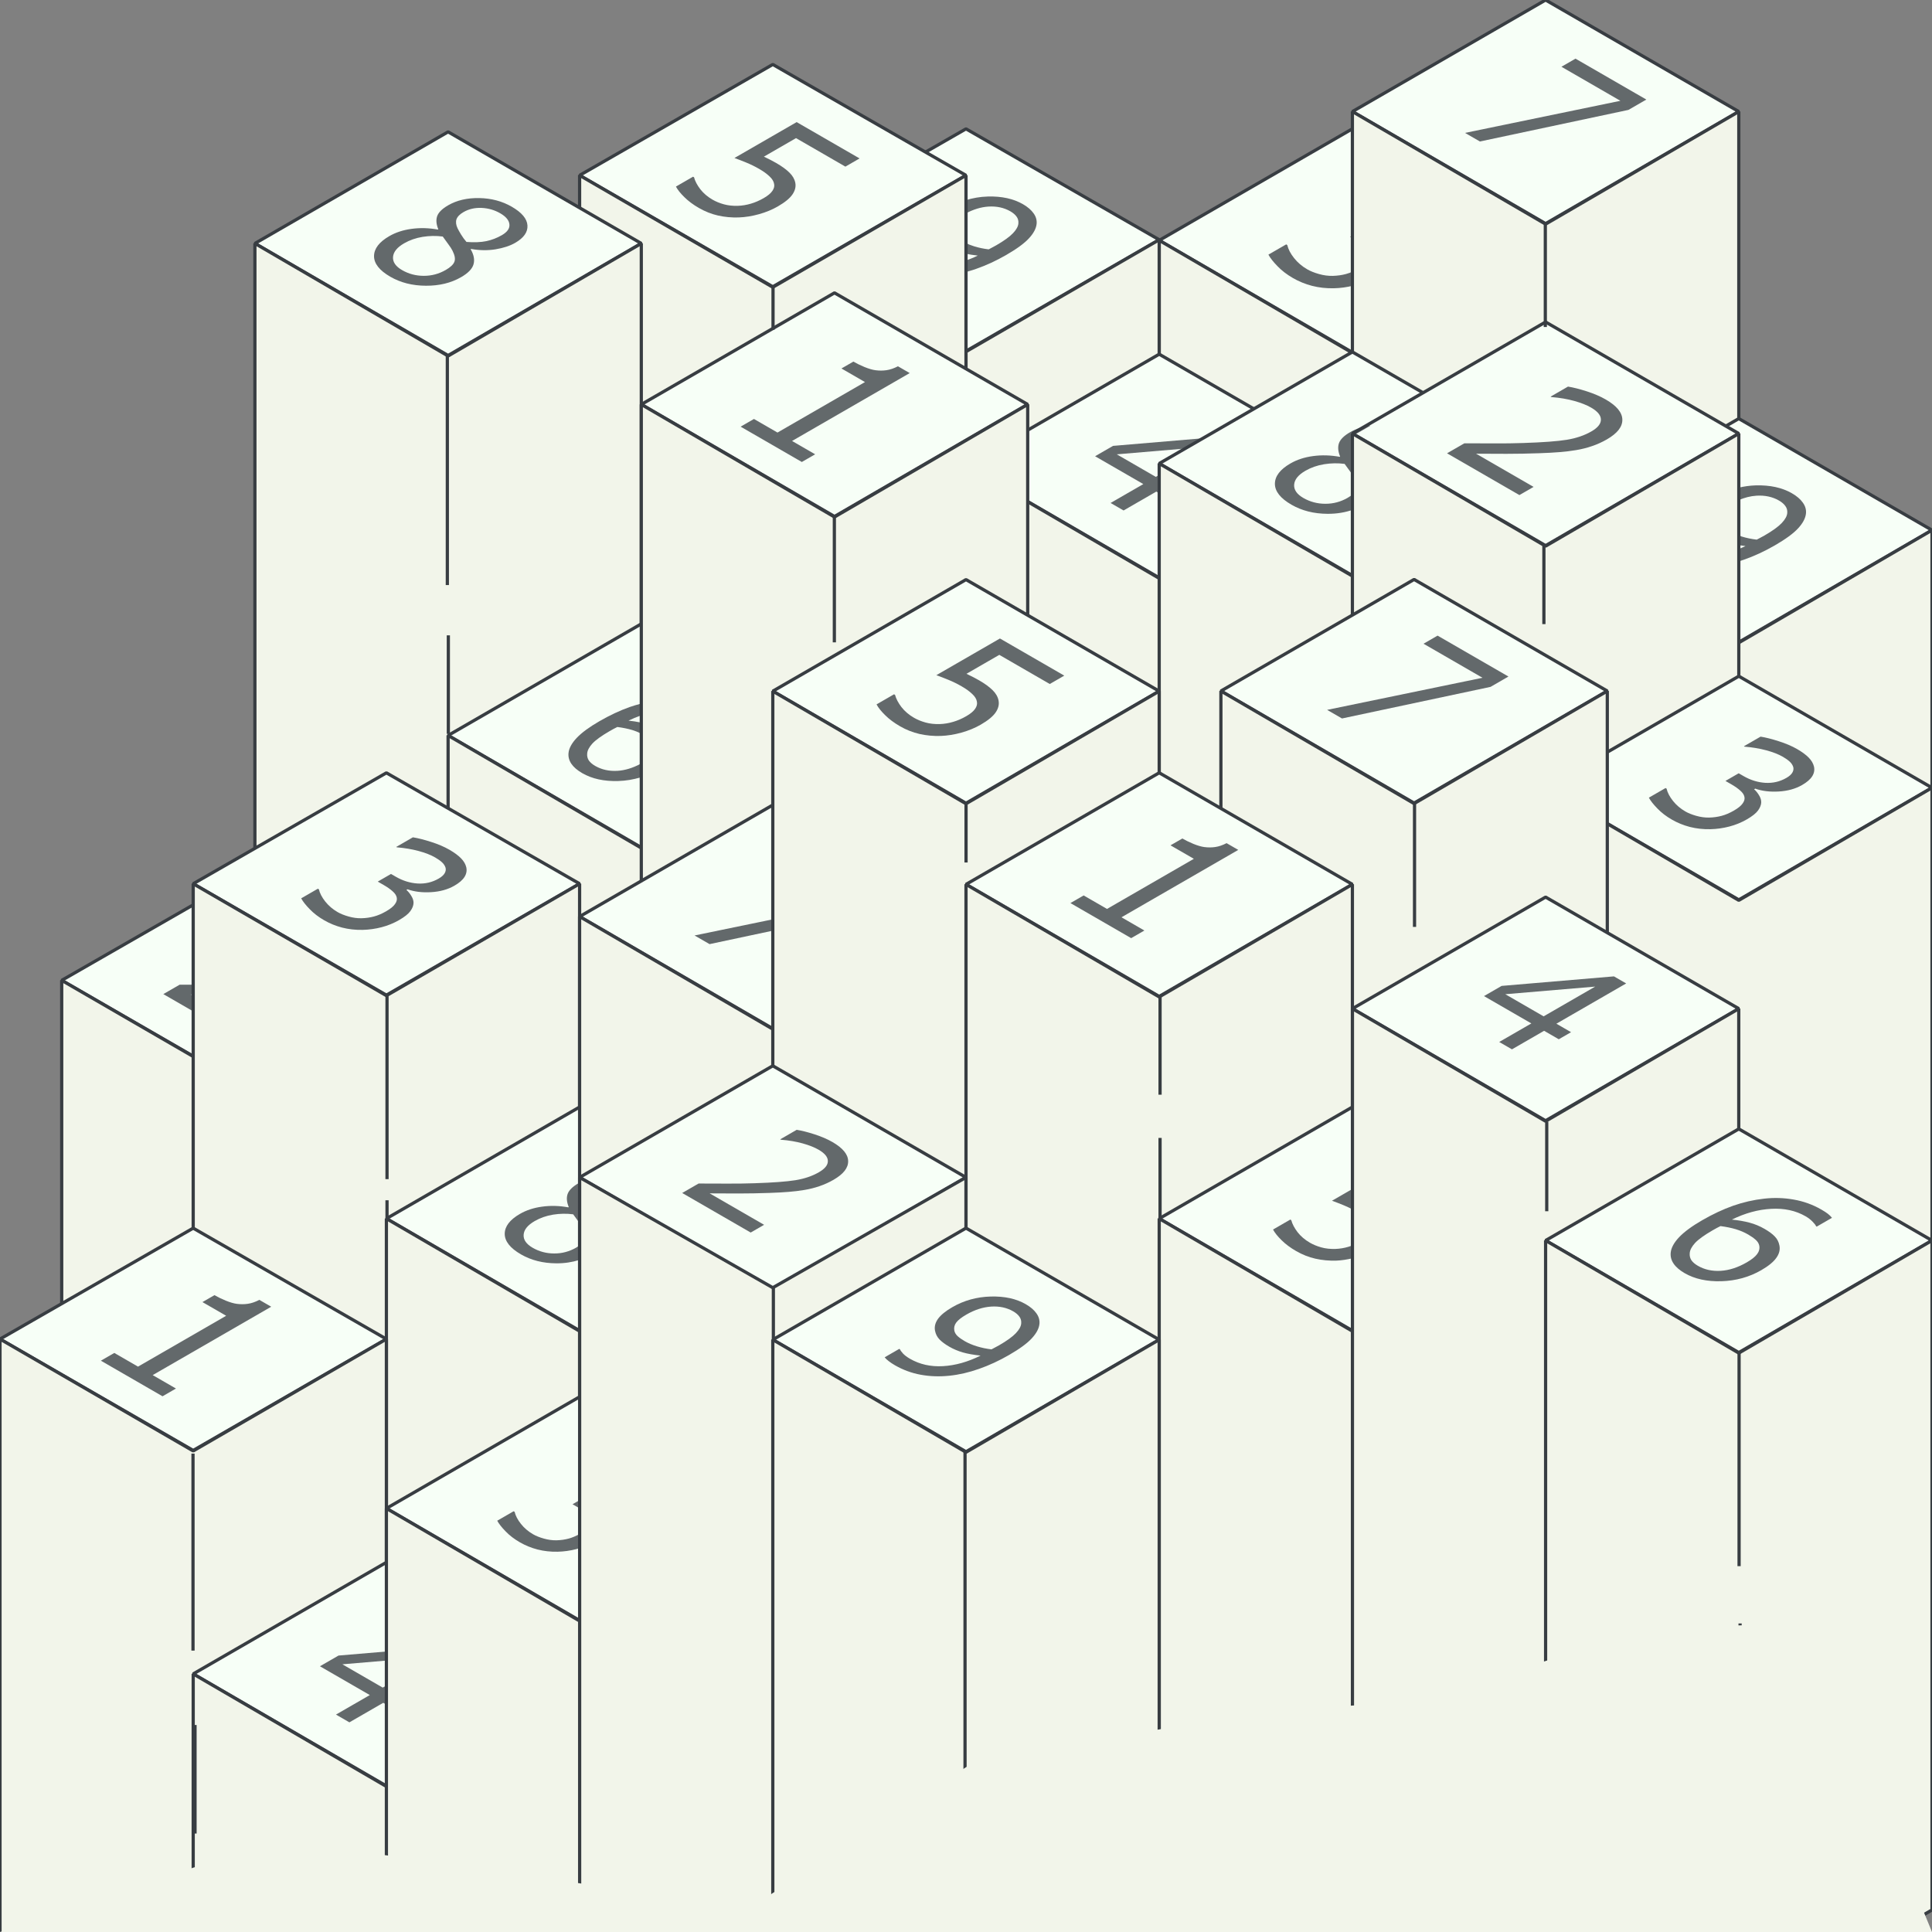 <?xml version="1.0" encoding="UTF-8" standalone="no"?>
<!-- Created with Inkscape (http://www.inkscape.org/) -->

<svg
   width="300"
   height="300"
   viewBox="0 0 300 300"
   version="1.1"
   id="svg3833"
   inkscape:version="1.2.1 (9c6d41e410, 2022-07-14)"
   sodipodi:docname="temp.svg"
   xmlns:inkscape="http://www.inkscape.org/namespaces/inkscape"
   xmlns:sodipodi="http://sodipodi.sourceforge.net/DTD/sodipodi-0.dtd"
   xmlns="http://www.w3.org/2000/svg"
   xmlns:svg="http://www.w3.org/2000/svg">
  <rect x="0" y="0" width="300" height="300" fill="#808080" stroke="none"/>
  <sodipodi:namedview
     id="namedview3835"
     pagecolor="#ffffff"
     bordercolor="#000000"
     borderopacity="0.25"
     inkscape:showpageshadow="true"
     inkscape:pageopacity="0"
     inkscape:pagecheckerboard="false"
     inkscape:deskcolor="#ffffff"
     inkscape:document-units="px"
     showgrid="false"
     borderlayer="true"
     shape-rendering="crispEdges"
     showborder="true"
     inkscape:zoom="1.6015969"
     inkscape:cx="-38.399176"
     inkscape:cy="227.89755"
     inkscape:window-width="1920"
     inkscape:window-height="1017"
     inkscape:window-x="-8"
     inkscape:window-y="101"
     inkscape:window-maximized="1"
     inkscape:current-layer="layer3">
    <inkscape:grid
       type="axonomgrid"
       id="grid4317"
       color="#e50023"
       opacity="0"
       empcolor="#0099e5"
       empopacity="1"
       empspacing="1"
       spacingy="34.65"
       originx="0"
       originy="0"
       units="px"
       gridanglex="30"
       gridanglez="30"
       visible="true" />
    <inkscape:grid
       type="xygrid"
       id="grid4319"
       color="#3be500"
       opacity="0.149"
       empspacing="1"
       empcolor="#e50000"
       empopacity="0.224"
       originx="0"
       originy="0"
       spacingx="30"
       spacingy="30" />
  </sodipodi:namedview>
  <defs
     id="defs3830">
    <inkscape:perspective
       sodipodi:type="inkscape:persp3d"
       inkscape:vp_x="0 : 150 : 1"
       inkscape:vp_y="1000 : 0 : 0"
       inkscape:vp_z="300 : 150 : 1"
       inkscape:persp3d-origin="150 : 100 : 1"
       id="perspective4513" />
  </defs>
  <g
     inkscape:label="layer 6"
     inkscape:groupmode="layer"
     id="layer1-4-0"
     transform="translate(148.234,-128.414)"
     style="display:inline;stroke:#383d42;stroke-width:0.5;stroke-dasharray:none;stroke-opacity:1"
     sodipodi:insensitive="true">
    <g
       id="g11608-6-1-6"
       transform="translate(31.766,131.089)"
       inkscape:label="2"
       style="stroke:#383d42;stroke-width:0.5;stroke-dasharray:none;stroke-opacity:1">
      <path
         style="display:inline;fill:#f7fff7;fill-opacity:1;stroke:#383d42;stroke-width:0.5;stroke-miterlimit:0.5;stroke-dasharray:none;stroke-opacity:1"
         d="m 0,34.65 c 10,5.8 20,11.6 30,17.4 10,-5.8 20,-11.6 30,-17.4 C 50,28.875 40,23.1 30,17.325 20,23.1 10,28.875 0,34.65 Z"
         id="path6784-9-3-3" />
      <path
         style="display:inline;fill:#f2f5ea;fill-opacity:1;stroke:#383d42;stroke-width:0.5;stroke-miterlimit:0.5;stroke-dasharray:none;stroke-opacity:1"
         d="M 60,138.6 C 50,144.383 40,150.167 30,155.95 20,150.167 10,144.383 0,138.6 0,103.95 0,69.3 0,34.65 10,40.475 20,46.3 30,52.125 40,46.3 50,40.475 60,34.65 c 0,34.65 0,69.3 0,103.95 z"
         id="path5261-57-1-0"
         sodipodi:nodetypes="ccccccc" />
    </g>
    <g
       id="g11608-3-4-8"
       transform="translate(61.766,111.089)"
       inkscape:label="3"
       style="stroke:#383d42;stroke-width:0.5;stroke-dasharray:none;stroke-opacity:1">
      <path
         style="display:inline;fill:#f7fff7;fill-opacity:1;stroke:#383d42;stroke-width:0.5;stroke-miterlimit:0.5;stroke-dasharray:none;stroke-opacity:1"
         d="m 0,34.65 c 10,5.8 20,11.6 30,17.4 10,-5.8 20,-11.6 30,-17.4 C 50,28.875 40,23.1 30,17.325 20,23.1 10,28.875 0,34.65 Z"
         id="path6784-4-4-9" />
      <path
         style="display:inline;fill:#f2f5ea;fill-opacity:1;stroke:#383d42;stroke-width:0.5;stroke-miterlimit:0.5;stroke-dasharray:none;stroke-opacity:1"
         d="M 60,138.6 C 50,144.383 40,150.167 30,155.95 20,150.167 10,144.383 0,138.6 0,103.95 0,69.3 0,34.65 10,40.475 20,46.3 30,52.125 40,46.3 50,40.475 60,34.65 c 0,34.65 0,69.3 0,103.95 z"
         id="path5261-5-5-5"
         sodipodi:nodetypes="ccccccc" />
    </g>
  </g>
  <g
     inkscape:label="layer 5"
     inkscape:groupmode="layer"
     id="layer1-4-33"
     transform="translate(118.234,-128.414)"
     style="display:inline;stroke:#383d42;stroke-width:0.5;stroke-dasharray:none;stroke-opacity:1"
     sodipodi:insensitive="true">
    <g
       id="g11608-5-6-3"
       transform="matrix(1,0,0,0.994,1.766,131.201)"
       inkscape:label="1"
       style="stroke:#383d42;stroke-width:0.502;stroke-dasharray:none;stroke-opacity:1">
      <path
         style="display:inline;fill:#f7fff7;fill-opacity:1;stroke:#383d42;stroke-width:0.502;stroke-miterlimit:0.5;stroke-dasharray:none;stroke-opacity:1"
         d="m 0,34.65 c 10,5.8 20,11.6 30,17.4 10,-5.8 20,-11.6 30,-17.4 C 50,28.875 40,23.1 30,17.325 20,23.1 10,28.875 0,34.65 Z"
         id="path6784-6-9-7" />
      <path
         style="display:inline;fill:#f2f5ea;fill-opacity:1;stroke:#383d42;stroke-width:0.502;stroke-miterlimit:0.5;stroke-dasharray:none;stroke-opacity:1"
         d="M 60,138.6 C 50,144.383 40,150.167 30,155.95 20,150.167 10,144.383 0,138.6 0,103.95 0,69.3 0,34.65 10,40.475 20,46.3 30,52.125 40,46.3 50,40.475 60,34.65 c 0,34.65 0,69.3 0,103.95 z"
         id="path5261-4-9-4"
         sodipodi:nodetypes="ccccccc" />
    </g>
    <g
       id="g11608-1-8-0"
       transform="translate(121.766,176.089)"
       inkscape:label="5"
       style="stroke:#383d42;stroke-width:0.5;stroke-dasharray:none;stroke-opacity:1">
      <path
         style="display:inline;fill:#f7fff7;fill-opacity:1;stroke:#383d42;stroke-width:0.5;stroke-miterlimit:0.5;stroke-dasharray:none;stroke-opacity:1"
         d="m 0,34.65 c 10,5.8 20,11.6 30,17.4 10,-5.8 20,-11.6 30,-17.4 C 50,28.875 40,23.1 30,17.325 20,23.1 10,28.875 0,34.65 Z"
         id="path6784-7-3-9" />
      <path
         style="display:inline;fill:#f2f5ea;fill-opacity:1;stroke:#383d42;stroke-width:0.5;stroke-miterlimit:0.5;stroke-dasharray:none;stroke-opacity:1"
         d="M 60,138.6 C 50,144.383 40,150.167 30,155.95 20,150.167 10,144.383 0,138.6 0,103.95 0,69.3 0,34.65 10,40.475 20,46.3 30,52.125 40,46.3 50,40.475 60,34.65 c 0,34.65 0,69.3 0,103.95 z"
         id="path5261-59-4-0"
         sodipodi:nodetypes="ccccccc" />
    </g>
  </g>
  <g
     inkscape:label="layer 4"
     inkscape:groupmode="layer"
     id="layer1-4-3"
     transform="translate(88.234,-118.414)"
     style="display:inline;stroke:#383d42;stroke-width:0.5;stroke-dasharray:none;stroke-opacity:1"
     sodipodi:insensitive="true">
    <g
       id="g11608-5-6-7"
       transform="matrix(1,0,0,0.994,1.766,111.201)"
       inkscape:label="1"
       style="stroke:#383d42;stroke-width:0.502;stroke-dasharray:none;stroke-opacity:1">
      <path
         style="display:inline;fill:#f7fff7;fill-opacity:1;stroke:#383d42;stroke-width:0.502;stroke-miterlimit:0.5;stroke-dasharray:none;stroke-opacity:1"
         d="m 0,34.65 c 10,5.8 20,11.6 30,17.4 10,-5.8 20,-11.6 30,-17.4 C 50,28.875 40,23.1 30,17.325 20,23.1 10,28.875 0,34.65 Z"
         id="path6784-6-9-5" />
      <path
         style="display:inline;fill:#f2f5ea;fill-opacity:1;stroke:#383d42;stroke-width:0.502;stroke-miterlimit:0.5;stroke-dasharray:none;stroke-opacity:1"
         d="M 60,138.6 C 50,144.383 40,150.167 30,155.95 20,150.167 10,144.383 0,138.6 0,103.95 0,69.3 0,34.65 10,40.475 20,46.3 30,52.125 40,46.3 50,40.475 60,34.65 c 0,34.65 0,69.3 0,103.95 z"
         id="path5261-4-9-5"
         sodipodi:nodetypes="ccccccc" />
    </g>
    <g
       id="g11608-3-4-6"
       transform="translate(61.766,156.089)"
       inkscape:label="3"
       style="stroke:#383d42;stroke-width:0.5;stroke-dasharray:none;stroke-opacity:1">
      <path
         style="display:inline;fill:#f7fff7;fill-opacity:1;stroke:#383d42;stroke-width:0.5;stroke-miterlimit:0.5;stroke-dasharray:none;stroke-opacity:1"
         d="m 0,34.65 c 10,5.8 20,11.6 30,17.4 10,-5.8 20,-11.6 30,-17.4 C 50,28.875 40,23.1 30,17.325 20,23.1 10,28.875 0,34.65 Z"
         id="path6784-4-4-3" />
      <path
         style="display:inline;fill:#f2f5ea;fill-opacity:1;stroke:#383d42;stroke-width:0.5;stroke-miterlimit:0.5;stroke-dasharray:none;stroke-opacity:1"
         d="M 60,138.6 C 50,144.383 40,150.167 30,155.95 20,150.167 10,144.383 0,138.6 0,103.95 0,69.3 0,34.65 10,40.475 20,46.3 30,52.125 40,46.3 50,40.475 60,34.65 c 0,34.65 0,69.3 0,103.95 z"
         id="path5261-5-5-6"
         sodipodi:nodetypes="ccccccc" />
    </g>
    <g
       id="g11608-9-3"
       transform="translate(91.766,155.739)"
       inkscape:label="4"
       style="stroke:#383d42;stroke-width:0.5;stroke-dasharray:none;stroke-opacity:1">
      <path
         style="display:inline;fill:#f7fff7;fill-opacity:1;stroke:#383d42;stroke-width:0.5;stroke-miterlimit:0.5;stroke-dasharray:none;stroke-opacity:1"
         d="m 0,34.65 c 10,5.8 20,11.6 30,17.4 10,-5.8 20,-11.6 30,-17.4 C 50,28.875 40,23.1 30,17.325 20,23.1 10,28.875 0,34.65 Z"
         id="path6784-94-1" />
      <path
         style="display:inline;fill:#f2f5ea;fill-opacity:1;stroke:#383d42;stroke-width:0.5;stroke-miterlimit:0.5;stroke-dasharray:none;stroke-opacity:1"
         d="M 60,138.6 C 50,144.383 40,150.167 30,155.95 20,150.167 10,144.383 0,138.6 0,103.95 0,69.3 0,34.65 10,40.475 20,46.3 30,52.125 40,46.3 50,40.475 60,34.65 c 0,34.65 0,69.3 0,103.95 z"
         id="path5261-0-8"
         sodipodi:nodetypes="ccccccc" />
    </g>
    <g
       id="g11608-1-8-7"
       transform="translate(121.766,151.089)"
       inkscape:label="5"
       style="stroke:#383d42;stroke-width:0.5;stroke-dasharray:none;stroke-opacity:1">
      <path
         style="display:inline;fill:#f7fff7;fill-opacity:1;stroke:#383d42;stroke-width:0.5;stroke-miterlimit:0.5;stroke-dasharray:none;stroke-opacity:1"
         d="m 0,34.65 c 10,5.8 20,11.6 30,17.4 10,-5.8 20,-11.6 30,-17.4 C 50,28.875 40,23.1 30,17.325 20,23.1 10,28.875 0,34.65 Z"
         id="path6784-7-3-8" />
      <path
         style="display:inline;fill:#f2f5ea;fill-opacity:1;stroke:#383d42;stroke-width:0.5;stroke-miterlimit:0.5;stroke-dasharray:none;stroke-opacity:1"
         d="M 60,138.6 C 50,144.383 40,150.167 30,155.95 20,150.167 10,144.383 0,138.6 0,103.95 0,69.3 0,34.65 10,40.475 20,46.3 30,52.125 40,46.3 50,40.475 60,34.65 c 0,34.65 0,69.3 0,103.95 z"
         id="path5261-59-4-8"
         sodipodi:nodetypes="ccccccc" />
    </g>
    <g
       id="g11608-1-9-4-5"
       transform="translate(151.766,206.089)"
       inkscape:label="6"
       style="stroke:#383d42;stroke-width:0.5;stroke-dasharray:none;stroke-opacity:1">
      <path
         style="display:inline;fill:#f7fff7;fill-opacity:1;stroke:#383d42;stroke-width:0.5;stroke-miterlimit:0.5;stroke-dasharray:none;stroke-opacity:1"
         d="m 0,34.65 c 10,5.8 20,11.6 30,17.4 10,-5.8 20,-11.6 30,-17.4 C 50,28.875 40,23.1 30,17.325 20,23.1 10,28.875 0,34.65 Z"
         id="path6784-7-0-1-1" />
      <path
         style="display:inline;fill:#f2f5ea;fill-opacity:1;stroke:#383d42;stroke-width:0.5;stroke-miterlimit:0.5;stroke-dasharray:none;stroke-opacity:1"
         d="M 60,138.6 C 50,144.383 40,150.167 30,155.95 20,150.167 10,144.383 0,138.6 0,103.95 0,69.3 0,34.65 10,40.475 20,46.3 30,52.125 40,46.3 50,40.475 60,34.65 c 0,34.65 0,69.3 0,103.95 z"
         id="path5261-59-5-2-3"
         sodipodi:nodetypes="ccccccc" />
    </g>
  </g>
  <g
     inkscape:label="layer 3"
     inkscape:groupmode="layer"
     id="layer1-4-0-0"
     transform="translate(7.815,-82.938)"
     style="display:inline;stroke:#383d42;stroke-width:0.5;stroke-dasharray:none;stroke-opacity:1"
     sodipodi:insensitive="true">
    <g
       id="g11608-5-6-2-04"
       transform="matrix(1,0,0,0.994,1.766,200.725)"
       inkscape:label="1"
       style="stroke:#383d42;stroke-width:0.502;stroke-dasharray:none;stroke-opacity:1">
      <path
         style="display:inline;fill:#f7fff7;fill-opacity:1;stroke:#383d42;stroke-width:0.502;stroke-miterlimit:0.5;stroke-dasharray:none;stroke-opacity:1"
         d="m 0,34.65 c 10,5.8 20,11.6 30,17.4 10,-5.8 20,-11.6 30,-17.4 C 50,28.875 40,23.1 30,17.325 20,23.1 10,28.875 0,34.65 Z"
         id="path6784-6-9-6-8" />
      <path
         style="display:inline;fill:#f2f5ea;fill-opacity:1;stroke:#383d42;stroke-width:0.502;stroke-miterlimit:0.5;stroke-dasharray:none;stroke-opacity:1"
         d="M 60,138.6 C 50,144.383 40,150.167 30,155.95 20,150.167 10,144.383 0,138.6 0,103.95 0,69.3 0,34.65 10,40.475 20,46.3 30,52.125 40,46.3 50,40.475 60,34.65 c 0,34.65 0,69.3 0,103.95 z"
         id="path5261-4-9-0-7"
         sodipodi:nodetypes="ccccccc" />
    </g>
    <g
       id="g11608-6-1-0-9"
       transform="translate(31.766,86.089)"
       inkscape:label="2"
       style="stroke:#383d42;stroke-width:0.5;stroke-dasharray:none;stroke-opacity:1">
      <path
         style="display:inline;fill:#f7fff7;fill-opacity:1;stroke:#383d42;stroke-width:0.5;stroke-miterlimit:0.5;stroke-dasharray:none;stroke-opacity:1"
         d="m 0,34.65 c 10,5.8 20,11.6 30,17.4 10,-5.8 20,-11.6 30,-17.4 C 50,28.875 40,23.1 30,17.325 20,23.1 10,28.875 0,34.65 Z"
         id="path6784-9-3-6-12" />
      <path
         style="display:inline;fill:#f2f5ea;fill-opacity:1;stroke:#383d42;stroke-width:0.5;stroke-miterlimit:0.5;stroke-dasharray:none;stroke-opacity:1"
         d="M 60,138.6 C 50,144.383 40,150.167 30,155.95 20,150.167 10,144.383 0,138.6 0,103.95 0,69.3 0,34.65 10,40.475 20,46.3 30,52.125 40,46.3 50,40.475 60,34.65 c 0,34.65 0,69.3 0,103.95 z"
         id="path5261-57-1-8-0"
         sodipodi:nodetypes="ccccccc" />
    </g>
    <g
       id="g11608-3-4-3-2"
       transform="translate(61.766,162.489)"
       inkscape:label="3"
       style="stroke:#383d42;stroke-width:0.5;stroke-dasharray:none;stroke-opacity:1">
      <path
         style="display:inline;fill:#f7fff7;fill-opacity:1;stroke:#383d42;stroke-width:0.5;stroke-miterlimit:0.5;stroke-dasharray:none;stroke-opacity:1"
         d="m 0,34.65 c 10,5.8 20,11.6 30,17.4 10,-5.8 20,-11.6 30,-17.4 C 50,28.875 40,23.1 30,17.325 20,23.1 10,28.875 0,34.65 Z"
         id="path6784-4-4-0-6" />
      <path
         style="display:inline;fill:#f2f5ea;fill-opacity:1;stroke:#383d42;stroke-width:0.5;stroke-miterlimit:0.5;stroke-dasharray:none;stroke-opacity:1"
         d="M 60,138.6 C 50,144.383 40,150.167 30,155.95 20,150.167 10,144.383 0,138.6 0,103.95 0,69.3 0,34.65 10,40.475 20,46.3 30,52.125 40,46.3 50,40.475 60,34.65 c 0,34.65 0,69.3 0,103.95 z"
         id="path5261-5-5-9-77"
         sodipodi:nodetypes="ccccccc" />
    </g>
    <g
       id="g11608-9-5-5"
       transform="translate(91.766,111.089)"
       inkscape:label="4"
       style="stroke:#383d42;stroke-width:0.5;stroke-dasharray:none;stroke-opacity:1">
      <path
         style="display:inline;fill:#f7fff7;fill-opacity:1;stroke:#383d42;stroke-width:0.5;stroke-miterlimit:0.5;stroke-dasharray:none;stroke-opacity:1"
         d="m 0,34.65 c 10,5.8 20,11.6 30,17.4 10,-5.8 20,-11.6 30,-17.4 C 50,28.875 40,23.1 30,17.325 20,23.1 10,28.875 0,34.65 Z"
         id="path6784-94-6-6" />
      <path
         style="display:inline;fill:#f2f5ea;fill-opacity:1;stroke:#383d42;stroke-width:0.5;stroke-miterlimit:0.5;stroke-dasharray:none;stroke-opacity:1"
         d="M 60,138.6 C 50,144.383 40,150.167 30,155.95 20,150.167 10,144.383 0,138.6 0,103.95 0,69.3 0,34.65 10,40.475 20,46.3 30,52.125 40,46.3 50,40.475 60,34.65 c 0,34.65 0,69.3 0,103.95 z"
         id="path5261-0-7-3"
         sodipodi:nodetypes="ccccccc" />
    </g>
    <g
       id="g11608-1-9-0-5-4-0"
       transform="translate(181.766,155.589)"
       inkscape:label="7"
       style="stroke:#383d42;stroke-width:0.5;stroke-dasharray:none;stroke-opacity:1">
      <path
         style="display:inline;fill:#f7fff7;fill-opacity:1;stroke:#383d42;stroke-width:0.5;stroke-miterlimit:0.5;stroke-dasharray:none;stroke-opacity:1"
         d="m 0,34.65 c 10,5.8 20,11.6 30,17.4 10,-5.8 20,-11.6 30,-17.4 C 50,28.875 40,23.1 30,17.325 20,23.1 10,28.875 0,34.65 Z"
         id="path6784-7-0-2-2-7-1" />
      <path
         style="display:inline;fill:#f2f5ea;fill-opacity:1;stroke:#383d42;stroke-width:0.5;stroke-miterlimit:0.5;stroke-dasharray:none;stroke-opacity:1"
         d="M 60,138.6 C 50,144.383 40,150.167 30,155.95 20,150.167 10,144.383 0,138.6 0,103.95 0,69.3 0,34.65 10,40.475 20,46.3 30,52.125 40,46.3 50,40.475 60,34.65 c 0,34.65 0,69.3 0,103.95 z"
         id="path5261-59-5-3-5-8-9"
         sodipodi:nodetypes="ccccccc" />
    </g>
  </g>
  <g
     inkscape:label="layer 2"
     inkscape:groupmode="layer"
     id="layer1-4-0-8"
     transform="translate(28.234,-33.614)"
     style="display:inline;stroke:#383d42;stroke-width:0.5;stroke-dasharray:none;stroke-opacity:1"
     sodipodi:insensitive="true">
    <g
       id="g11608-5-6-2-0"
       transform="matrix(1,0,0,0.994,1.766,136.401)"
       inkscape:label="1"
       style="stroke:#383d42;stroke-width:0.502;stroke-dasharray:none;stroke-opacity:1">
      <path
         style="display:inline;fill:#f7fff7;fill-opacity:1;stroke:#383d42;stroke-width:0.502;stroke-miterlimit:0.5;stroke-dasharray:none;stroke-opacity:1"
         d="m 0,34.65 c 10,5.8 20,11.6 30,17.4 10,-5.8 20,-11.6 30,-17.4 C 50,28.875 40,23.1 30,17.325 20,23.1 10,28.875 0,34.65 Z"
         id="path6784-6-9-6-6" />
      <path
         style="display:inline;fill:#f2f5ea;fill-opacity:1;stroke:#383d42;stroke-width:0.502;stroke-miterlimit:0.5;stroke-dasharray:none;stroke-opacity:1"
         d="M 60,138.6 C 50,144.383 40,150.167 30,155.95 20,150.167 10,144.383 0,138.6 0,103.95 0,69.3 0,34.65 10,40.475 20,46.3 30,52.125 40,46.3 50,40.475 60,34.65 c 0,34.65 0,69.3 0,103.95 z"
         id="path5261-4-9-0-1"
         sodipodi:nodetypes="ccccccc" />
    </g>
    <g
       id="g11608-6-1-0-5"
       transform="translate(31.766,188.189)"
       inkscape:label="2"
       style="stroke:#383d42;stroke-width:0.5;stroke-dasharray:none;stroke-opacity:1">
      <path
         style="display:inline;fill:#f7fff7;fill-opacity:1;stroke:#383d42;stroke-width:0.5;stroke-miterlimit:0.5;stroke-dasharray:none;stroke-opacity:1"
         d="m 0,34.65 c 10,5.8 20,11.6 30,17.4 10,-5.8 20,-11.6 30,-17.4 C 50,28.875 40,23.1 30,17.325 20,23.1 10,28.875 0,34.65 Z"
         id="path6784-9-3-6-1" />
      <path
         style="display:inline;fill:#f2f5ea;fill-opacity:1;stroke:#383d42;stroke-width:0.5;stroke-miterlimit:0.5;stroke-dasharray:none;stroke-opacity:1"
         d="M 60,138.6 C 50,144.383 40,150.167 30,155.95 20,150.167 10,144.383 0,138.6 0,103.95 0,69.3 0,34.65 10,40.475 20,46.3 30,52.125 40,46.3 50,40.475 60,34.65 c 0,34.65 0,69.3 0,103.95 z"
         id="path5261-57-1-8-5"
         sodipodi:nodetypes="ccccccc" />
    </g>
    <g
       id="g11608-3-4-3-8"
       transform="translate(61.766,141.289)"
       inkscape:label="3"
       style="stroke:#383d42;stroke-width:0.5;stroke-dasharray:none;stroke-opacity:1">
      <path
         style="display:inline;fill:#f7fff7;fill-opacity:1;stroke:#383d42;stroke-width:0.5;stroke-miterlimit:0.5;stroke-dasharray:none;stroke-opacity:1"
         d="m 0,34.65 c 10,5.8 20,11.6 30,17.4 10,-5.8 20,-11.6 30,-17.4 C 50,28.875 40,23.1 30,17.325 20,23.1 10,28.875 0,34.65 Z"
         id="path6784-4-4-0-4" />
      <path
         style="display:inline;fill:#f2f5ea;fill-opacity:1;stroke:#383d42;stroke-width:0.5;stroke-miterlimit:0.5;stroke-dasharray:none;stroke-opacity:1"
         d="M 60,138.6 C 50,144.383 40,150.167 30,155.95 20,150.167 10,144.383 0,138.6 0,103.95 0,69.3 0,34.65 10,40.475 20,46.3 30,52.125 40,46.3 50,40.475 60,34.65 c 0,34.65 0,69.3 0,103.95 z"
         id="path5261-5-5-9-7"
         sodipodi:nodetypes="ccccccc" />
    </g>
    <g
       id="g11608-9-5-1"
       transform="translate(91.766,106.289)"
       inkscape:label="4"
       style="stroke:#383d42;stroke-width:0.5;stroke-dasharray:none;stroke-opacity:1">
      <path
         style="display:inline;fill:#f7fff7;fill-opacity:1;stroke:#383d42;stroke-width:0.5;stroke-miterlimit:0.5;stroke-dasharray:none;stroke-opacity:1"
         d="m 0,34.65 c 10,5.8 20,11.6 30,17.4 10,-5.8 20,-11.6 30,-17.4 C 50,28.875 40,23.1 30,17.325 20,23.1 10,28.875 0,34.65 Z"
         id="path6784-94-6-9" />
      <path
         style="display:inline;fill:#f2f5ea;fill-opacity:1;stroke:#383d42;stroke-width:0.5;stroke-miterlimit:0.5;stroke-dasharray:none;stroke-opacity:1"
         d="M 60,138.6 C 50,144.383 40,150.167 30,155.95 20,150.167 10,144.383 0,138.6 0,103.95 0,69.3 0,34.65 10,40.475 20,46.3 30,52.125 40,46.3 50,40.475 60,34.65 c 0,34.65 0,69.3 0,103.95 z"
         id="path5261-0-7-9"
         sodipodi:nodetypes="ccccccc" />
    </g>
    <g
       id="g11608-1-8-3-8"
       transform="translate(121.766,136.289)"
       inkscape:label="5"
       style="stroke:#383d42;stroke-width:0.5;stroke-dasharray:none;stroke-opacity:1">
      <path
         style="display:inline;fill:#f7fff7;fill-opacity:1;stroke:#383d42;stroke-width:0.5;stroke-miterlimit:0.5;stroke-dasharray:none;stroke-opacity:1"
         d="m 0,34.65 c 10,5.8 20,11.6 30,17.4 10,-5.8 20,-11.6 30,-17.4 C 50,28.875 40,23.1 30,17.325 20,23.1 10,28.875 0,34.65 Z"
         id="path6784-7-3-7-8" />
      <path
         style="display:inline;fill:#f2f5ea;fill-opacity:1;stroke:#383d42;stroke-width:0.5;stroke-miterlimit:0.5;stroke-dasharray:none;stroke-opacity:1"
         d="M 60,138.6 C 50,144.383 40,150.167 30,155.95 20,150.167 10,144.383 0,138.6 0,103.95 0,69.3 0,34.65 10,40.475 20,46.3 30,52.125 40,46.3 50,40.475 60,34.65 c 0,34.65 0,69.3 0,103.95 z"
         id="path5261-59-4-0-8"
         sodipodi:nodetypes="ccccccc" />
    </g>
    <g
       id="g11608-1-9-4-6-8"
       transform="translate(151.766,188.189)"
       inkscape:label="6"
       style="stroke:#383d42;stroke-width:0.5;stroke-dasharray:none;stroke-opacity:1">
      <path
         style="display:inline;fill:#f7fff7;fill-opacity:1;stroke:#383d42;stroke-width:0.5;stroke-miterlimit:0.5;stroke-dasharray:none;stroke-opacity:1"
         d="m 0,34.65 c 10,5.8 20,11.6 30,17.4 10,-5.8 20,-11.6 30,-17.4 C 50,28.875 40,23.1 30,17.325 20,23.1 10,28.875 0,34.65 Z"
         id="path6784-7-0-1-0-6" />
      <path
         style="display:inline;fill:#f2f5ea;fill-opacity:1;stroke:#383d42;stroke-width:0.5;stroke-miterlimit:0.5;stroke-dasharray:none;stroke-opacity:1"
         d="M 60,138.6 C 50,144.383 40,150.167 30,155.95 20,150.167 10,144.383 0,138.6 0,103.95 0,69.3 0,34.65 10,40.475 20,46.3 30,52.125 40,46.3 50,40.475 60,34.65 c 0,34.65 0,69.3 0,103.95 z"
         id="path5261-59-5-2-8-8"
         sodipodi:nodetypes="ccccccc" />
    </g>
    <g
       id="g11608-1-9-0-5-4-8"
       transform="translate(181.766,155.589)"
       inkscape:label="7"
       style="stroke:#383d42;stroke-width:0.5;stroke-dasharray:none;stroke-opacity:1">
      <path
         style="display:inline;fill:#f7fff7;fill-opacity:1;stroke:#383d42;stroke-width:0.5;stroke-miterlimit:0.5;stroke-dasharray:none;stroke-opacity:1"
         d="m 0,34.65 c 10,5.8 20,11.6 30,17.4 10,-5.8 20,-11.6 30,-17.4 C 50,28.875 40,23.1 30,17.325 20,23.1 10,28.875 0,34.65 Z"
         id="path6784-7-0-2-2-7-7" />
      <path
         style="display:inline;fill:#f2f5ea;fill-opacity:1;stroke:#383d42;stroke-width:0.5;stroke-miterlimit:0.5;stroke-dasharray:none;stroke-opacity:1"
         d="M 59.993,171.686 C 49.995,179.31 39.998,186.933 30,194.557 20.002,186.933 10.005,179.31 0.007,171.686 V 34.656 L 30,52.125 59.993,34.656 Z"
         id="path5261-59-5-3-5-8-3"
         sodipodi:nodetypes="ccccccc" />
    </g>
    <g
       id="g11608-1-9-0-4-9-1-8"
       transform="translate(211.766,191.589)"
       inkscape:label="8"
       style="stroke:#383d42;stroke-width:0.5;stroke-dasharray:none;stroke-opacity:1">
      <path
         style="display:inline;fill:#f7fff7;fill-opacity:1;stroke:#383d42;stroke-width:0.5;stroke-miterlimit:0.5;stroke-dasharray:none;stroke-opacity:1"
         d="m 0,34.65 c 10,5.8 20,11.6 30,17.4 10,-5.8 20,-11.6 30,-17.4 C 50,28.875 40,23.1 30,17.325 20,23.1 10,28.875 0,34.65 Z"
         id="path6784-7-0-2-0-5-1-9" />
      <path
         style="display:inline;fill:#f2f5ea;fill-opacity:1;stroke:#383d42;stroke-width:0.5;stroke-miterlimit:0.5;stroke-dasharray:none;stroke-opacity:1"
         d="M 60,138.6 C 50,144.383 40,150.167 30,155.95 20,150.167 10,144.383 0,138.6 0,103.95 0,69.3 0,34.65 10,40.475 20,46.3 30,52.125 40,46.3 50,40.475 60,34.65 c 0,34.65 0,69.3 0,103.95 z"
         id="path5261-59-5-3-7-9-1-7"
         sodipodi:nodetypes="ccccccc" />
    </g>
  </g>
  <g
     inkscape:label="layer 1"
     inkscape:groupmode="layer"
     id="layer1"
     style="display:inline;stroke:#383d42;stroke-width:0.5;stroke-dasharray:none;stroke-opacity:1"
     sodipodi:insensitive="true">
    <g
       id="g11608-5"
       transform="matrix(1,0,0,0.994,5e-7,173.487)"
       inkscape:label="1"
       style="stroke:#383d42;stroke-width:0.502;stroke-dasharray:none;stroke-opacity:1">
      <path
         style="display:inline;fill:#f7fff7;fill-opacity:1;stroke:#383d42;stroke-width:0.502;stroke-miterlimit:0.5;stroke-dasharray:none;stroke-opacity:1"
         d="m 0,34.65 c 10,5.8 20,11.6 30,17.4 10,-5.8 20,-11.6 30,-17.4 C 50,28.875 40,23.1 30,17.325 20,23.1 10,28.875 0,34.65 Z"
         id="path6784-6" />
      <path
         style="display:inline;fill:#f2f5ea;fill-opacity:1;stroke:#383d42;stroke-width:0.502;stroke-miterlimit:0.5;stroke-dasharray:none;stroke-opacity:1"
         d="M 60,138.6 C 50,144.383 40,150.167 30,155.95 20,150.167 10,144.383 0,138.6 0,103.95 0,69.3 0,34.65 10,40.475 20,46.3 30,52.125 40,46.3 50,40.475 60,34.65 c 0,34.65 0,69.3 0,103.95 z"
         id="path5261-4"
         sodipodi:nodetypes="ccccccc" />
    </g>
    <g
       id="g11608-6"
       transform="translate(30,225.275)"
       inkscape:label="2"
       style="stroke:#383d42;stroke-width:0.5;stroke-dasharray:none;stroke-opacity:1">
      <path
         style="display:inline;fill:#f7fff7;fill-opacity:1;stroke:#383d42;stroke-width:0.5;stroke-miterlimit:0.5;stroke-dasharray:none;stroke-opacity:1"
         d="m 0,34.65 c 10,5.8 20,11.6 30,17.4 10,-5.8 20,-11.6 30,-17.4 C 50,28.875 40,23.1 30,17.325 20,23.1 10,28.875 0,34.65 Z"
         id="path6784-9" />
      <path
         style="display:inline;fill:#f2f5ea;fill-opacity:1;stroke:#383d42;stroke-width:0.5;stroke-miterlimit:0.5;stroke-dasharray:none;stroke-opacity:1"
         d="M 60,138.6 C 50,144.383 40,150.167 30,155.95 20,150.167 10,144.383 0,138.6 0,103.95 0,69.3 0,34.65 10,40.475 20,46.3 30,52.125 40,46.3 50,40.475 60,34.65 c 0,34.65 0,69.3 0,103.95 z"
         id="path5261-57"
         sodipodi:nodetypes="ccccccc" />
    </g>
    <g
       id="g11608-3"
       transform="translate(60,199.575)"
       inkscape:label="3"
       style="stroke:#383d42;stroke-width:0.5;stroke-dasharray:none;stroke-opacity:1">
      <path
         style="display:inline;fill:#f7fff7;fill-opacity:1;stroke:#383d42;stroke-width:0.5;stroke-miterlimit:0.5;stroke-dasharray:none;stroke-opacity:1"
         d="m 0,34.65 c 10,5.8 20,11.6 30,17.4 10,-5.8 20,-11.6 30,-17.4 C 50,28.875 40,23.1 30,17.325 20,23.1 10,28.875 0,34.65 Z"
         id="path6784-4" />
      <path
         style="display:inline;fill:#f2f5ea;fill-opacity:1;stroke:#383d42;stroke-width:0.5;stroke-miterlimit:0.5;stroke-dasharray:none;stroke-opacity:1"
         d="M 60,138.6 C 50,144.383 40,150.167 30,155.95 20,150.167 10,144.383 0,138.6 0,103.95 0,69.3 0,34.65 10,40.475 20,46.3 30,52.125 40,46.3 50,40.475 60,34.65 c 0,34.65 0,69.3 0,103.95 z"
         id="path5261-5"
         sodipodi:nodetypes="ccccccc" />
    </g>
    <g
       id="g11608"
       transform="translate(90,148.175)"
       inkscape:label="4"
       style="stroke:#383d42;stroke-width:0.5;stroke-dasharray:none;stroke-opacity:1">
      <path
         style="display:inline;fill:#f7fff7;fill-opacity:1;stroke:#383d42;stroke-width:0.5;stroke-miterlimit:0.5;stroke-dasharray:none;stroke-opacity:1"
         d="m 0,34.65 c 10,5.8 20,11.6 30,17.4 10,-5.8 20,-11.6 30,-17.4 C 50,28.875 40,23.1 30,17.325 20,23.1 10,28.875 0,34.65 Z"
         id="path6784" />
      <path
         style="display:inline;fill:#f2f5ea;fill-opacity:1;stroke:#383d42;stroke-width:0.5;stroke-miterlimit:0.5;stroke-dasharray:none;stroke-opacity:1"
         d="M 59.994,163.117 C 49.996,170.264 39.998,177.412 30,184.559 20.002,177.412 10.004,170.264 0.006,163.117 V 34.655 L 30,51.778 59.994,34.655 Z"
         id="path5261"
         sodipodi:nodetypes="ccccccc"
         inkscape:label="path5261" />
    </g>
    <g
       id="g11608-1"
       transform="translate(120,173.375)"
       inkscape:label="5"
       style="stroke:#383d42;stroke-width:0.5;stroke-dasharray:none;stroke-opacity:1">
      <path
         style="display:inline;fill:#f7fff7;fill-opacity:1;stroke:#383d42;stroke-width:0.5;stroke-miterlimit:0.5;stroke-dasharray:none;stroke-opacity:1"
         d="m 0,34.65 c 10,5.8 20,11.6 30,17.4 10,-5.8 20,-11.6 30,-17.4 C 50,28.875 40,23.1 30,17.325 20,23.1 10,28.875 0,34.65 Z"
         id="path6784-7" />
      <path
         style="display:inline;fill:#f2f5ea;fill-opacity:1;stroke:#383d42;stroke-width:0.5;stroke-miterlimit:0.5;stroke-dasharray:none;stroke-opacity:1"
         d="M 60,138.6 C 50,144.383 40,150.167 30,155.95 20,150.167 10,144.383 0,138.6 0,103.95 0,69.3 0,34.65 10,40.475 20,46.3 30,52.125 40,46.3 50,40.475 60,34.65 c 0,34.65 0,69.3 0,103.95 z"
         id="path5261-59"
         sodipodi:nodetypes="ccccccc" />
    </g>
  </g>
  <g
     inkscape:groupmode="layer"
     id="layer3"
     inkscape:label="digits_1"
     style="display:inline;fill:#3f2c3c;fill-opacity:1">
    <g
       aria-label="1"
       transform="matrix(0.866,0.5,-1,0.577,0,0)"
       id="text16518"
       style="font-size:28.087px;fill:#383d42;fill-opacity:0.773;stroke:#2c363f;stroke-width:0;stroke-miterlimit:0.5">
      <path
         d="M 231.449,175.198 H 220.395 v -2.085 h 4.251 V 159.426 H 220.395 v -1.865 q 0.864,0 1.851,-0.137 0.987,-0.151 1.495,-0.425 0.631,-0.343 0.987,-0.864 0.37,-0.535 0.425,-1.426 h 2.126 v 18.405 h 4.169 z"
         id="path43511"
         style="fill:#383d42;fill-opacity:0.773" />
    </g>
    <path
       id="text16522"
       style="font-size:25.681px;fill:#383d42;fill-opacity:0.773;stroke:#2c363f;stroke-width:0;stroke-miterlimit:0.5;stroke-dasharray:none;stroke-opacity:1"
       d="m 291.175,192.12 -3.68,4.286 -10e-4,2.884 8.942,-3.2e-4 -10e-4,5.255 2.409,6.6e-4 1.4e-4,-5.254 0.61,-7.8e-4 -3.02,-2.615 8.7e-4,0.608 -7.235,2.4e-4 3.384,-3.942 z"
       transform="matrix(0.866,0.5,-1,0.577,0,0)" />
    <path
       id="text16526"
       style="font-size:24.95px;fill:#383d42;fill-opacity:0.773;stroke:#2c363f;stroke-width:0;stroke-miterlimit:0.5;stroke-dasharray:none;stroke-opacity:1"
       d="m 284.965,156.832 -9e-4,1.046 1.097,6.9e-4 c 0.041,0 0.078,0.005 0.119,0.005 z m -4.191,6.566 -5.6e-4,2.544 c 0.625,0.284 1.426,0.544 2.4,0.78 0.975,0.244 1.966,0.365 2.973,0.365 0.983,0 1.885,-0.133 2.705,-0.401 0.828,-0.276 1.546,-0.699 2.156,-1.268 0.544,-0.512 0.967,-1.111 1.267,-1.801 0.05,-0.114 0.071,-0.24 0.112,-0.358 l -2.166,-1.876 c -0.021,0.549 -0.099,1.028 -0.262,1.404 -0.179,0.43 -0.453,0.825 -0.827,1.183 -0.357,0.333 -0.826,0.584 -1.402,0.754 -0.577,0.171 -1.12,0.256 -1.632,0.256 -0.869,0 -1.771,-0.151 -2.705,-0.452 -0.934,-0.3 -1.746,-0.676 -2.436,-1.131 z"
       transform="matrix(0.866,0.5,-1,0.577,0,0)" />
    <path
       id="text16530"
       style="font-size:24.704px;fill:#383d42;fill-opacity:0.773;stroke:#2c363f;stroke-width:0;stroke-miterlimit:0.5;stroke-dasharray:none;stroke-opacity:1"
       d="m 235.638,114.182 c -1e-4,0.013 -0.003,0.024 -0.003,0.036 0,0.917 0.228,1.68 0.686,2.291 0.466,0.611 1.183,1.174 2.148,1.688 l -7.1e-4,0.072 c -1.053,0.474 -1.869,1.118 -2.448,1.931 -0.579,0.804 -0.868,1.706 -0.868,2.704 0,1.568 0.574,2.853 1.724,3.858 1.158,1.005 2.71,1.509 4.656,1.509 1.833,0 3.353,-0.514 4.56,-1.543 0.751,-0.636 1.241,-1.386 1.527,-2.222 l -2.22,-1.913 c 0.018,0.156 0.029,0.32 0.029,0.492 0,1.053 -0.354,1.882 -1.061,2.485 -0.7,0.603 -1.636,0.904 -2.81,0.904 -1.15,0 -2.1,-0.354 -2.848,-1.062 -0.748,-0.708 -1.121,-1.604 -1.121,-2.69 0,-0.852 0.216,-1.617 0.651,-2.292 0.442,-0.675 1.026,-1.21 1.75,-1.604 0.736,0.269 1.322,0.476 1.77,0.629 z"
       transform="matrix(0.866,0.5,-1,0.577,0,0)" />
    <g
       aria-label="2"
       transform="matrix(0.866,0.5,-1,0.577,0,0)"
       id="text16534"
       style="font-size:24.958px;fill:#383d42;fill-opacity:0.773;stroke:#2c363f;stroke-width:0;stroke-miterlimit:0.5">
      <path
         d="m 258.731,107.493 h -12.284 v -2.547 q 1.28,-1.097 2.559,-2.194 1.292,-1.097 2.401,-2.181 2.34,-2.267 3.205,-3.595 0.865,-1.341 0.865,-2.888 0,-1.414 -0.938,-2.206 -0.926,-0.804 -2.596,-0.804 -1.109,0 -2.401,0.39 -1.292,0.39 -2.523,1.194 h -0.122 v -2.559 q 0.865,-0.427 2.303,-0.78 1.45,-0.353 2.803,-0.353 2.791,0 4.375,1.353 1.584,1.341 1.584,3.644 0,1.036 -0.268,1.938 -0.256,0.89 -0.768,1.694 -0.475,0.756 -1.121,1.487 -0.634,0.731 -1.548,1.621 -1.304,1.28 -2.693,2.486 -1.389,1.194 -2.596,2.218 h 9.762 z"
         id="path43508"
         style="fill:#383d42;fill-opacity:0.773" />
    </g>
    <g
       aria-label="9"
       transform="matrix(0.866,0.5,-1,0.577,0,0)"
       id="text16538"
       style="font-size:24.309px;fill:#383d42;fill-opacity:0.773;stroke:#2c363f;stroke-width:0;stroke-miterlimit:0.5">
      <path
         d="m 300.905,103.9 q 0,2.315 -0.534,4.202 -0.522,1.887 -1.591,3.217 -1.08,1.353 -2.706,2.089 -1.626,0.736 -3.822,0.736 -0.617,0 -1.163,-0.071 -0.546,-0.059 -0.973,-0.202 v -2.267 h 0.119 q 0.344,0.178 0.973,0.344 0.629,0.154 1.401,0.154 2.623,0 4.107,-1.567 1.496,-1.579 1.733,-4.344 -1.104,0.665 -2.077,0.95 -0.973,0.285 -2.125,0.285 -1.092,0 -1.982,-0.214 -0.878,-0.214 -1.769,-0.831 -1.045,-0.724 -1.579,-1.84 -0.522,-1.116 -0.522,-2.671 0,-2.706 1.78,-4.404 1.78,-1.697 4.344,-1.697 1.282,0 2.374,0.404 1.092,0.392 1.911,1.187 1.009,0.985 1.555,2.54 0.546,1.543 0.546,4 z m -2.398,-0.51 q 0,-1.84 -0.38,-2.956 -0.38,-1.116 -1.045,-1.733 -0.558,-0.534 -1.199,-0.76 -0.641,-0.237 -1.389,-0.237 -1.709,0 -2.706,1.068 -0.985,1.068 -0.985,3.003 0,1.128 0.32,1.84 0.32,0.712 1.08,1.246 0.534,0.368 1.175,0.499 0.641,0.119 1.424,0.119 0.926,0 1.875,-0.249 0.95,-0.249 1.78,-0.724 0.012,-0.249 0.024,-0.487 0.024,-0.249 0.024,-0.629 z"
         id="path43505"
         style="fill:#383d42;fill-opacity:0.773" />
    </g>
    <path
       id="text16542"
       style="font-size:25.984px;fill:#383d42;fill-opacity:0.773;stroke:#2c363f;stroke-width:0;stroke-miterlimit:0.5;stroke-dasharray:none;stroke-opacity:1"
       d="m 305.889,54.882 -4.6e-4,3.187 c 0.499,-0.102 1.092,-0.203 1.777,-0.304 0.456,-0.067 0.926,-0.104 1.405,-0.127 z m -0.813,8.958 8.8e-4,2.679 c 0.66,0.305 1.467,0.562 2.423,0.774 0.956,0.22 1.95,0.33 2.982,0.33 1.108,0 2.081,-0.158 2.918,-0.471 0.846,-0.321 1.574,-0.777 2.183,-1.369 0.442,-0.436 0.788,-0.974 1.082,-1.569 l -2.014,-1.744 c -0.042,0.172 -0.074,0.352 -0.134,0.509 -0.186,0.508 -0.465,0.943 -0.837,1.307 -0.44,0.423 -0.944,0.72 -1.511,0.889 -0.558,0.169 -1.137,0.253 -1.738,0.253 -0.897,0 -1.812,-0.152 -2.742,-0.457 -0.93,-0.313 -1.742,-0.689 -2.435,-1.128 z"
       transform="matrix(0.866,0.5,-1,0.577,0,0)" />
    <path
       id="text16596"
       style="font-size:25.726px;fill:#383d42;fill-opacity:0.773;stroke:#2c363f;stroke-width:0;stroke-miterlimit:0.5;stroke-dasharray:none;stroke-opacity:1"
       d="m 212.131,63.512 -4.575,8.38 2.688,-3.41e-4 3.649,-6.854 z"
       transform="matrix(0.866,0.5,-1,0.577,0,0)" />
    <g
       aria-label="3"
       transform="matrix(0.866,0.5,-1,0.577,0,0)"
       id="text16600"
       style="font-size:25.371px;fill:#383d42;fill-opacity:0.773;stroke:#2c363f;stroke-width:0;stroke-miterlimit:0.5">
      <path
         d="m 177.321,89.348 q 0.595,0.533 0.979,1.338 0.384,0.805 0.384,2.081 0,1.264 -0.458,2.317 -0.458,1.053 -1.288,1.833 -0.929,0.867 -2.193,1.288 -1.251,0.409 -2.75,0.409 -1.536,0 -3.023,-0.372 -1.487,-0.359 -2.441,-0.793 v -2.589 h 0.186 q 1.053,0.694 2.478,1.152 1.425,0.458 2.75,0.458 0.78,0 1.66,-0.26 0.88,-0.26 1.425,-0.768 0.57,-0.545 0.842,-1.202 0.285,-0.657 0.285,-1.66 0,-0.991 -0.322,-1.635 -0.31,-0.657 -0.867,-1.028 -0.557,-0.384 -1.35,-0.52 -0.793,-0.149 -1.71,-0.149 h -1.115 v -2.056 h 0.867 q 1.883,0 2.998,-0.78 1.127,-0.793 1.127,-2.304 0,-0.669 -0.285,-1.165 -0.285,-0.508 -0.793,-0.83 -0.533,-0.322 -1.14,-0.446 -0.607,-0.124 -1.375,-0.124 -1.177,0 -2.502,0.421 -1.326,0.421 -2.502,1.189 h -0.124 v -2.589 q 0.88,-0.434 2.341,-0.793 1.474,-0.372 2.849,-0.372 1.35,0 2.379,0.248 1.028,0.248 1.858,0.793 0.892,0.595 1.35,1.437 0.458,0.842 0.458,1.97 0,1.536 -1.09,2.688 -1.078,1.14 -2.552,1.437 v 0.173 q 0.595,0.099 1.363,0.421 0.768,0.31 1.301,0.78 z"
         id="path43502"
         style="fill:#383d42;fill-opacity:0.773" />
    </g>
    <path
       id="text16604"
       style="font-size:24.847px;fill:#383d42;fill-opacity:0.773;stroke:#2c363f;stroke-width:0;stroke-miterlimit:0.5;stroke-dasharray:none;stroke-opacity:1"
       d="m 169.051,118.504 -7.8e-4,2.534 5.41,-1e-4 -2.395,-2.074 -0.505,5.5e-4 c 0.079,-0.067 0.175,-0.149 0.255,-0.217 l -1.518,-1.314 z"
       transform="matrix(0.866,0.5,-1,0.577,0,0)" />
    <g
       aria-label="1"
       transform="matrix(0.866,0.5,-1,0.577,0,0)"
       id="text16608"
       style="font-size:27.675px;fill:#383d42;fill-opacity:0.773;stroke:#2c363f;stroke-width:0;stroke-miterlimit:0.5">
      <path
         d="m 247.102,38.343 h -10.892 v -2.054 h 4.189 v -13.486 h -4.189 v -1.838 q 0.851,0 1.824,-0.135 0.973,-0.149 1.473,-0.419 0.622,-0.338 0.973,-0.851 0.365,-0.527 0.419,-1.405 h 2.095 v 18.135 h 4.108 z"
         id="path43499"
         style="fill:#383d42;fill-opacity:0.773" />
    </g>
    <g
       aria-label="4"
       transform="matrix(0.866,0.5,-1,0.577,0,0)"
       id="text16612"
       style="font-size:24.393px;fill:#383d42;fill-opacity:0.773;stroke:#2c363f;stroke-width:0;stroke-miterlimit:0.5">
      <path
         d="m 301.134,18.735 h -2.632 v 4.991 h -2.287 v -4.991 h -8.492 V 15.995 L 296.31,5.99 h 2.192 v 10.839 h 2.632 z m -4.919,-1.906 V 8.825 l -6.873,8.004 z"
         id="path43496"
         style="fill:#383d42;fill-opacity:0.773" />
    </g>
    <g
       aria-label="6"
       transform="matrix(0.866,0.5,-1,0.577,0,0)"
       id="text16616"
       style="font-size:25.365px;fill:#383d42;fill-opacity:0.773;stroke:#2c363f;stroke-width:0;stroke-miterlimit:0.5">
      <path
         d="m 355.15,34.056 q 0,2.811 -1.858,4.595 -1.845,1.771 -4.533,1.771 -1.362,0 -2.477,-0.421 -1.115,-0.421 -1.969,-1.251 -1.065,-1.028 -1.647,-2.725 -0.57,-1.697 -0.57,-4.087 0,-2.452 0.52,-4.347 0.533,-1.895 1.684,-3.369 1.09,-1.4 2.811,-2.18 1.722,-0.793 4.013,-0.793 0.731,0 1.226,0.062 0.495,0.062 1.003,0.223 v 2.366 h -0.124 q -0.347,-0.186 -1.053,-0.347 -0.694,-0.173 -1.424,-0.173 -2.663,0 -4.248,1.672 -1.585,1.66 -1.845,4.496 1.04,-0.632 2.044,-0.954 1.016,-0.334 2.341,-0.334 1.177,0 2.068,0.223 0.904,0.211 1.845,0.867 1.09,0.755 1.635,1.907 0.557,1.152 0.557,2.799 z m -2.514,0.099 q 0,-1.152 -0.347,-1.907 -0.334,-0.755 -1.115,-1.313 -0.57,-0.396 -1.263,-0.52 -0.694,-0.124 -1.449,-0.124 -1.053,0 -1.957,0.248 -0.904,0.248 -1.858,0.768 -0.025,0.272 -0.037,0.533 -0.012,0.248 -0.012,0.632 0,1.957 0.396,3.096 0.409,1.127 1.115,1.783 0.57,0.545 1.226,0.805 0.669,0.248 1.449,0.248 1.796,0 2.824,-1.09 1.028,-1.102 1.028,-3.158 z"
         id="path43493"
         style="fill:#383d42;fill-opacity:0.773" />
    </g>
    <g
       aria-label="7"
       transform="matrix(0.866,0.5,-1,0.577,0,0)"
       id="text16620"
       style="font-size:25.538px;fill:#383d42;fill-opacity:0.773;stroke:#2c363f;stroke-width:0;stroke-miterlimit:0.5">
      <path
         d="m 240.281,-23.368 -8.405,15.787 h -2.669 l 8.941,-16.385 h -10.574 v -2.182 h 12.707 z"
         id="path43490"
         style="fill:#383d42;fill-opacity:0.773" />
    </g>
    <g
       aria-label="5"
       transform="matrix(0.866,0.5,-1,0.577,0,0)"
       id="text16624"
       style="font-size:26.367px;fill:#383d42;fill-opacity:0.773;stroke:#2c363f;stroke-width:0;stroke-miterlimit:0.5">
      <path
         d="m 200.459,21.306 q 0,1.339 -0.489,2.562 -0.489,1.223 -1.339,2.06 -0.927,0.901 -2.214,1.39 -1.275,0.476 -2.961,0.476 -1.571,0 -3.026,-0.335 -1.455,-0.322 -2.459,-0.785 v -2.717 h 0.18 q 1.056,0.669 2.472,1.146 1.416,0.463 2.781,0.463 0.914,0 1.764,-0.257 0.863,-0.257 1.532,-0.901 0.566,-0.554 0.85,-1.326 0.296,-0.772 0.296,-1.79 0,-0.991 -0.348,-1.674 -0.335,-0.682 -0.94,-1.094 -0.669,-0.489 -1.635,-0.682 -0.953,-0.206 -2.137,-0.206 -1.133,0 -2.189,0.154 -1.043,0.154 -1.802,0.309 V 8.225 h 11.536 v 2.253 h -9.051 v 5.098 q 0.554,-0.051 1.133,-0.077 0.579,-0.026 1.004,-0.026 1.558,0 2.729,0.27 1.172,0.257 2.15,0.927 1.03,0.708 1.596,1.828 0.566,1.12 0.566,2.807 z"
         id="path43487"
         style="fill:#383d42;fill-opacity:0.773" />
    </g>
    <path
       id="text16628"
       style="font-size:24.86px;fill:#383d42;fill-opacity:0.773;stroke:#2c363f;stroke-width:0;stroke-miterlimit:0.5;stroke-dasharray:none;stroke-opacity:1"
       d="m 166.719,44.935 c -0.176,0.408 -0.338,0.826 -0.462,1.27 -0.34,1.238 -0.509,2.658 -0.509,4.26 0,1.562 0.185,2.898 0.558,4.006 0.38,1.109 0.92,1.999 1.616,2.671 0.558,0.542 1.203,0.952 1.931,1.227 0.728,0.275 1.536,0.412 2.427,0.412 1.756,0 3.237,-0.579 4.443,-1.737 0.661,-0.635 1.127,-1.377 1.428,-2.211 l -2.096,-1.815 c -0.06,1.153 -0.378,2.067 -0.983,2.715 -0.672,0.712 -1.593,1.069 -2.766,1.069 -0.51,0 -0.984,-0.082 -1.421,-0.244 -0.429,-0.17 -0.83,-0.433 -1.202,-0.789 -0.461,-0.429 -0.825,-1.01 -1.092,-1.747 -0.259,-0.745 -0.389,-1.757 -0.389,-3.036 0,-0.251 0.003,-0.457 0.011,-0.619 0.008,-0.17 0.021,-0.345 0.037,-0.523 0.623,-0.34 1.23,-0.589 1.821,-0.751 0.384,-0.105 0.798,-0.162 1.222,-0.199 l -1.676,-1.451 c -0.447,0.186 -0.896,0.401 -1.354,0.679 0.052,-0.573 0.16,-1.096 0.296,-1.596 z"
       transform="matrix(0.866,0.5,-1,0.577,0,0)" />
    <g
       aria-label="1"
       transform="matrix(0.866,0.5,-1,0.577,0,0)"
       id="text16632"
       style="font-size:27.881px;fill:#383d42;fill-opacity:0.773;stroke:#2c363f;stroke-width:0;stroke-miterlimit:0.5">
      <path
         d="m 143.623,-0.129 h -10.973 V -2.198 h 4.22 V -15.785 h -4.22 v -1.851 q 0.858,0 1.838,-0.136 0.98,-0.15 1.484,-0.422 0.626,-0.34 0.98,-0.858 0.368,-0.531 0.422,-1.416 h 2.11 v 18.27 h 4.139 z"
         id="path43484"
         style="fill:#383d42;fill-opacity:0.773" />
    </g>
    <g
       aria-label="8"
       transform="matrix(0.866,0.5,-1,0.577,0,0)"
       id="text16636"
       style="font-size:24.796px;fill:#383d42;fill-opacity:0.773;stroke:#2c363f;stroke-width:0;stroke-miterlimit:0.5">
      <path
         d="m 84.377,1.475 q 0,2.337 -1.828,3.886 -1.816,1.55 -4.577,1.55 -2.93,0 -4.673,-1.513 -1.731,-1.513 -1.731,-3.874 0,-1.501 0.872,-2.712 0.872,-1.223 2.458,-1.937 v -0.073 q -1.453,-0.775 -2.155,-1.695 -0.69,-0.92 -0.69,-2.3 0,-2.034 1.671,-3.39 1.671,-1.356 4.25,-1.356 2.7,0 4.31,1.295 1.61,1.295 1.61,3.293 0,1.223 -0.763,2.409 -0.763,1.174 -2.24,1.84 v 0.073 q 1.695,0.726 2.591,1.792 0.896,1.065 0.896,2.712 z m -2.869,-8.802 q 0,-1.295 -1.005,-2.058 -0.993,-0.775 -2.543,-0.775 -1.526,0 -2.506,0.726 -0.969,0.726 -0.969,1.961 0,0.872 0.484,1.513 0.496,0.63 1.489,1.126 0.448,0.218 1.283,0.569 0.848,0.351 1.647,0.581 1.199,-0.799 1.659,-1.659 0.46,-0.86 0.46,-1.986 z m 0.375,9.032 q 0,-1.114 -0.496,-1.78 -0.484,-0.678 -1.913,-1.356 -0.569,-0.266 -1.247,-0.496 -0.678,-0.23 -1.804,-0.642 -1.09,0.593 -1.756,1.61 -0.654,1.017 -0.654,2.3 0,1.634 1.126,2.7 1.126,1.065 2.857,1.065 1.768,0 2.821,-0.908 1.065,-0.908 1.065,-2.494 z"
         id="path43481"
         style="fill:#383d42;fill-opacity:0.773" />
    </g>
    <path
       id="text16640"
       style="font-size:25.161px;fill:#383d42;fill-opacity:0.773;stroke:#2c363f;stroke-width:0;stroke-miterlimit:0.5;stroke-dasharray:none;stroke-opacity:1"
       d="m 188.943,-49.206 c -0.525,0.725 -0.809,1.546 -0.809,2.483 0,0.934 0.232,1.712 0.699,2.334 0.475,0.622 1.205,1.197 2.188,1.721 l 1.2e-4,0.074 c -1.073,0.483 -1.905,1.137 -2.495,1.964 -0.59,0.819 -0.884,1.736 -0.884,2.752 0,1.597 0.586,2.908 1.757,3.932 1.179,1.024 2.76,1.536 4.742,1.536 1.867,0 3.416,-0.525 4.645,-1.573 0.853,-0.723 1.389,-1.582 1.653,-2.558 l -2.445,-2.111 c 0.074,0.288 0.115,0.604 0.115,0.959 0,1.073 -0.36,1.918 -1.081,2.533 -0.713,0.614 -1.668,0.92 -2.864,0.92 -1.171,0 -2.138,-0.361 -2.9,-1.081 -0.762,-0.721 -1.142,-1.633 -1.142,-2.739 0,-0.868 0.222,-1.647 0.665,-2.335 0.45,-0.688 1.044,-1.232 1.781,-1.634 0.762,0.278 1.372,0.495 1.831,0.65 0.294,0.1 0.547,0.213 0.811,0.323 l -6.269,-5.413 z"
       transform="matrix(0.866,0.5,-1,0.577,0,0)" />
    <g
       aria-label="2"
       transform="matrix(0.866,0.5,-1,0.577,0,0)"
       id="text16644"
       style="font-size:26.359px;fill:#383d42;fill-opacity:0.773;stroke:#2c363f;stroke-width:0;stroke-miterlimit:0.5">
      <path
         d="m 213.075,-51.408 h -12.973 v -2.69 q 1.351,-1.158 2.703,-2.317 1.364,-1.158 2.535,-2.304 2.471,-2.394 3.385,-3.797 0.914,-1.416 0.914,-3.05 0,-1.493 -0.991,-2.33 -0.978,-0.849 -2.741,-0.849 -1.171,0 -2.535,0.412 -1.364,0.412 -2.664,1.261 h -0.129 v -2.703 q 0.914,-0.45 2.433,-0.824 1.532,-0.373 2.96,-0.373 2.947,0 4.62,1.429 1.673,1.416 1.673,3.848 0,1.094 -0.283,2.046 -0.27,0.94 -0.811,1.789 -0.502,0.798 -1.184,1.57 -0.669,0.772 -1.635,1.712 -1.377,1.351 -2.844,2.626 -1.467,1.261 -2.741,2.342 h 10.309 z"
         id="path43478"
         style="fill:#383d42;fill-opacity:0.773" />
    </g>
    <g
       aria-label="3"
       transform="matrix(0.866,0.5,-1,0.577,0,0)"
       id="text16648"
       style="font-size:25.374px;fill:#383d42;fill-opacity:0.773;stroke:#2c363f;stroke-width:0;stroke-miterlimit:0.5">
      <path
         d="m 282.471,-28.863 q 0.595,0.533 0.979,1.338 0.384,0.805 0.384,2.081 0,1.264 -0.458,2.317 -0.458,1.053 -1.289,1.834 -0.929,0.867 -2.193,1.289 -1.251,0.409 -2.751,0.409 -1.536,0 -3.023,-0.372 -1.487,-0.359 -2.441,-0.793 v -2.589 h 0.186 q 1.053,0.694 2.478,1.152 1.425,0.458 2.751,0.458 0.781,0 1.66,-0.26 0.88,-0.26 1.425,-0.768 0.57,-0.545 0.843,-1.202 0.285,-0.657 0.285,-1.66 0,-0.991 -0.322,-1.635 -0.31,-0.657 -0.867,-1.028 -0.558,-0.384 -1.35,-0.52 -0.793,-0.149 -1.71,-0.149 h -1.115 v -2.057 h 0.867 q 1.883,0 2.998,-0.781 1.127,-0.793 1.127,-2.304 0,-0.669 -0.285,-1.165 -0.285,-0.508 -0.793,-0.83 -0.533,-0.322 -1.14,-0.446 -0.607,-0.124 -1.375,-0.124 -1.177,0 -2.503,0.421 -1.326,0.421 -2.503,1.189 h -0.124 v -2.589 q 0.88,-0.434 2.342,-0.793 1.474,-0.372 2.85,-0.372 1.35,0 2.379,0.248 1.028,0.248 1.858,0.793 0.892,0.595 1.35,1.437 0.458,0.842 0.458,1.97 0,1.536 -1.09,2.689 -1.078,1.14 -2.552,1.437 v 0.173 q 0.595,0.099 1.363,0.421 0.768,0.31 1.301,0.781 z"
         id="path43475"
         style="fill:#383d42;fill-opacity:0.773" />
    </g>
    <path
       id="text16652"
       style="font-size:24.972px;fill:#383d42;fill-opacity:0.773;stroke:#2c363f;stroke-width:0;stroke-miterlimit:0.5;stroke-dasharray:none;stroke-opacity:1"
       d="m 232.76,-71.077 c -0.517,0.492 -0.901,1.061 -1.198,1.677 l 1.938,1.678 c 0.139,-0.818 0.44,-1.494 0.918,-2.013 0.683,-0.732 1.609,-1.098 2.78,-1.098 0.512,0 0.988,0.083 1.427,0.246 0.439,0.154 0.85,0.414 1.232,0.78 0.455,0.423 0.813,1.017 1.073,1.781 0.26,0.764 0.39,1.775 0.39,3.035 0,0.26 -0.008,0.476 -0.024,0.647 -0.008,0.163 -0.018,0.329 -0.026,0.499 -0.569,0.325 -1.178,0.574 -1.829,0.745 -0.166,0.043 -0.328,0.066 -0.493,0.099 l 1.514,1.311 c 0.262,-0.131 0.523,-0.257 0.796,-0.422 -0.03,0.346 -0.091,0.663 -0.149,0.982 l 1.906,1.651 c 0.076,-0.22 0.155,-0.438 0.219,-0.67 0.366,-1.292 0.549,-2.73 0.549,-4.315 0,-1.683 -0.187,-3.054 -0.561,-4.111 -0.374,-1.065 -0.907,-1.934 -1.598,-2.608 -0.561,-0.545 -1.215,-0.951 -1.963,-1.219 -0.748,-0.276 -1.561,-0.415 -2.439,-0.415 -1.756,0 -3.243,0.581 -4.462,1.743 z"
       transform="matrix(0.866,0.5,-1,0.577,0,0)" />
    <path
       id="text16656"
       style="font-size:24.843px;fill:#383d42;fill-opacity:0.773;stroke:#2c363f;stroke-width:0;stroke-miterlimit:0.5;stroke-dasharray:none;stroke-opacity:1"
       d="m 175.921,-34.511 -6.907,8.045 -8.9e-4,2.788 8.649,-2.34e-4 3.1e-4,5.084 2.329,-6.81e-4 5.2e-4,-5.082 0.579,-6.41e-4 -2.908,-2.526 -4e-4,0.586 -6.999,-8.16e-4 5.257,-6.123 z"
       transform="matrix(0.866,0.5,-1,0.577,0,0)" />
    <path
       id="text16660"
       style="font-size:27.066px;fill:#383d42;fill-opacity:0.773;stroke:#2c363f;stroke-width:0;stroke-miterlimit:0.5;stroke-dasharray:none;stroke-opacity:1"
       d="m 157.778,-73.515 6.1e-4,0.51 0.589,5.28e-4 z m -4.545,6.497 -7.3e-4,2.761 c 0.678,0.308 1.547,0.591 2.604,0.847 1.057,0.264 2.133,0.397 3.225,0.397 1.066,0 2.043,-0.145 2.933,-0.436 0.899,-0.3 1.677,-0.759 2.338,-1.375 0.565,-0.531 1.003,-1.156 1.326,-1.865 l -2.221,-1.923 c -0.05,0.348 -0.124,0.667 -0.24,0.935 -0.194,0.467 -0.495,0.893 -0.901,1.281 -0.388,0.361 -0.893,0.636 -1.519,0.821 -0.626,0.185 -1.217,0.276 -1.772,0.276 -0.943,0 -1.92,-0.161 -2.933,-0.487 -1.013,-0.326 -1.894,-0.736 -2.642,-1.23 z"
       transform="matrix(0.866,0.5,-1,0.577,0,0)" />
    <g
       aria-label="5"
       transform="matrix(0.866,0.5,-1,0.577,0,0)"
       id="text16664"
       style="font-size:25.793px;fill:#383d42;fill-opacity:0.773;stroke:#2c363f;stroke-width:0;stroke-miterlimit:0.5">
      <path
         d="m 101.778,-32.651 q 0,1.31 -0.479,2.506 -0.479,1.196 -1.31,2.015 -0.907,0.882 -2.166,1.36 -1.247,0.466 -2.897,0.466 -1.536,0 -2.96,-0.327 -1.423,-0.315 -2.405,-0.768 v -2.657 h 0.176 q 1.033,0.655 2.418,1.121 1.385,0.453 2.72,0.453 0.894,0 1.725,-0.252 0.844,-0.252 1.499,-0.882 0.554,-0.542 0.831,-1.297 0.29,-0.756 0.29,-1.751 0,-0.97 -0.34,-1.637 -0.327,-0.667 -0.919,-1.07 -0.655,-0.479 -1.599,-0.667 -0.932,-0.202 -2.091,-0.202 -1.108,0 -2.141,0.151 -1.02,0.151 -1.763,0.302 v -9.66 h 11.284 v 2.204 h -8.854 v 4.987 q 0.542,-0.05 1.108,-0.076 0.567,-0.025 0.982,-0.025 1.524,0 2.67,0.264 1.146,0.252 2.103,0.907 1.008,0.693 1.562,1.788 0.554,1.096 0.554,2.745 z"
         id="path43472"
         style="fill:#383d42;fill-opacity:0.773" />
    </g>
    <g
       aria-label="7"
       transform="matrix(0.866,0.5,-1,0.577,0,0)"
       id="text16668"
       style="font-size:25.535px;fill:#383d42;fill-opacity:0.773;stroke-width:0;stroke-miterlimit:0.5">
      <path
         d="m 163.019,-111.689 -8.404,15.785 h -2.668 l 8.94,-16.384 h -10.573 v -2.182 h 12.705 z"
         id="path43469"
         style="fill:#383d42;fill-opacity:0.773" />
    </g>
    <path
       id="text16672"
       style="font-size:24.309px;fill:#383d42;fill-opacity:0.773;stroke:#2c363f;stroke-width:0;stroke-miterlimit:0.5;stroke-dasharray:none;stroke-opacity:1"
       d="m 119.058,-50.283 c -0.666,0.635 -1.125,1.388 -1.417,2.235 l 2.066,1.79 c 0.047,-1.148 0.361,-2.061 0.966,-2.718 0.665,-0.712 1.567,-1.068 2.706,-1.068 0.499,0 0.961,0.077 1.388,0.235 0.427,0.15 0.827,0.405 1.199,0.761 0.443,0.411 0.79,0.988 1.043,1.732 0.253,0.744 0.38,1.729 0.38,2.956 0,0.253 -0.007,0.463 -0.023,0.629 -0.008,0.158 -0.016,0.321 -0.024,0.487 -0.554,0.317 -1.148,0.557 -1.781,0.723 -0.437,0.115 -0.868,0.175 -1.298,0.21 l 1.668,1.445 c 0.449,-0.182 0.911,-0.4 1.398,-0.693 -0.051,0.594 -0.161,1.134 -0.299,1.646 l 1.771,1.534 c 0.171,-0.402 0.325,-0.82 0.45,-1.269 0.356,-1.258 0.535,-2.658 0.535,-4.201 0,-1.638 -0.182,-2.971 -0.546,-4 -0.364,-1.037 -0.883,-1.883 -1.555,-2.54 -0.546,-0.53 -1.182,-0.926 -1.91,-1.187 -0.728,-0.269 -1.519,-0.404 -2.374,-0.404 -1.709,0 -3.159,0.565 -4.346,1.697 z"
       transform="matrix(0.866,0.5,-1,0.577,0,0)" />
  </g>
  <g
     inkscape:groupmode="layer"
     id="layer3-0"
     inkscape:label="digits_2"
     style="display:none"
     transform="translate(-3,-5)"
     sodipodi:insensitive="true">
    <g
       aria-label="1"
       transform="matrix(0.866,0.5,-1,0.577,0,0)"
       id="text16518-9"
       style="font-size:28.087px;fill:#4ecdc4;fill-opacity:1;stroke:#2c363f;stroke-width:0;stroke-miterlimit:0.5">
      <path
         d="M 231.449,175.198 H 220.395 v -2.085 h 4.251 V 159.426 H 220.395 v -1.865 q 0.864,0 1.851,-0.137 0.987,-0.151 1.495,-0.425 0.631,-0.343 0.987,-0.864 0.37,-0.535 0.425,-1.426 h 2.126 v 18.405 h 4.169 z"
         id="path43466"
         style="fill:#4ecdc4;fill-opacity:1" />
    </g>
    <path
       id="text16522-1"
       style="font-size:25.681px;fill:#4ecdc4;fill-opacity:1;stroke:#2c363f;stroke-width:0;stroke-miterlimit:0.5;stroke-dasharray:none;stroke-opacity:1"
       d="m 292.736,190.3 -5.241,6.105 5e-4,2.885 8.94,-0.002 6.8e-4,5.256 2.407,-10e-4 1.4e-4,-5.254 2.771,-9.5e-4 -6.9e-4,-1.204 -0.914,-0.802 -1.856,2.7e-4 9.9e-4,-1.628 -2.409,-2.112 -9e-5,3.738 -7.235,2.4e-4 4.939,-5.752 z"
       transform="matrix(0.866,0.5,-1,0.577,0,0)" />
    <path
       id="text16526-7"
       style="font-size:24.95px;fill:#4ecdc4;fill-opacity:1;stroke:#2c363f;stroke-width:0;stroke-miterlimit:0.5;stroke-dasharray:none;stroke-opacity:1"
       d="m 281.297,150.671 9.1e-4,1.214 0.121,-3e-4 c 0.251,-0.164 0.517,-0.297 0.778,-0.437 z m 3.669,5.185 -0.002,2.022 1.097,6.9e-4 c 0.601,0 1.163,0.049 1.682,0.146 0.52,0.089 0.962,0.259 1.328,0.511 0.365,0.244 0.649,0.581 0.852,1.011 0.211,0.422 0.318,0.959 0.318,1.609 0,0.658 -0.093,1.202 -0.28,1.633 -0.179,0.43 -0.455,0.824 -0.828,1.181 -0.357,0.333 -0.826,0.584 -1.402,0.754 -0.577,0.171 -1.12,0.256 -1.632,0.256 -0.869,0 -1.771,-0.151 -2.705,-0.452 -0.934,-0.301 -1.746,-0.676 -2.436,-1.131 l -0.183,-3.9e-4 10e-4,2.546 c 0.625,0.284 1.426,0.544 2.4,0.78 0.975,0.244 1.966,0.365 2.973,0.365 0.983,0 1.883,-0.135 2.703,-0.403 0.828,-0.276 1.548,-0.698 2.158,-1.266 0.544,-0.512 0.966,-1.113 1.266,-1.804 0.301,-0.69 0.451,-1.449 0.451,-2.278 0,-0.325 -0.035,-0.606 -0.073,-0.884 l -5.49,-4.731 c -0.412,0.081 -0.853,0.133 -1.344,0.133 z"
       transform="matrix(0.866,0.5,-1,0.577,0,0)" />
    <path
       id="text16530-3"
       style="font-size:24.704px;fill:#4ecdc4;fill-opacity:1;stroke:#2c363f;stroke-width:0;stroke-miterlimit:0.5;stroke-dasharray:none;stroke-opacity:1"
       d="m 236.375,111.859 c -0.478,0.693 -0.74,1.473 -0.74,2.359 0,0.917 0.228,1.68 0.686,2.291 0.466,0.611 1.183,1.174 2.148,1.688 l 0.001,0.073 c -1.053,0.474 -1.871,1.117 -2.45,1.929 -0.579,0.804 -0.868,1.706 -0.868,2.704 0,1.568 0.574,2.853 1.724,3.858 1.158,1.005 2.71,1.509 4.656,1.509 1.833,0 3.354,-0.515 4.561,-1.544 1.214,-1.029 1.822,-2.319 1.822,-3.871 0,-0.403 -0.056,-0.77 -0.136,-1.12 l -4.734,-4.1 c -0.038,0.026 -0.061,0.054 -0.101,0.081 -0.531,-0.153 -1.077,-0.346 -1.64,-0.579 -0.555,-0.233 -0.982,-0.422 -1.279,-0.567 -0.659,-0.33 -1.153,-0.703 -1.482,-1.122 -0.322,-0.426 -0.482,-0.928 -0.482,-1.507 0,-0.201 0.02,-0.391 0.059,-0.572 z m 2.634,7.664 c 0.292,-0.267 0.618,-0.499 0.98,-0.696 0.748,0.273 1.347,0.486 1.798,0.639 0.45,0.153 0.864,0.317 1.242,0.494 0.949,0.45 1.583,0.901 1.905,1.351 0.33,0.442 0.495,1.034 0.495,1.774 0,1.053 -0.352,1.881 -1.06,2.484 -0.7,0.603 -1.637,0.905 -2.811,0.905 -1.15,0 -2.1,-0.354 -2.848,-1.062 -0.748,-0.708 -1.121,-1.604 -1.121,-2.69 0,-0.852 0.216,-1.617 0.651,-2.292 0.221,-0.338 0.479,-0.64 0.77,-0.907 z"
       transform="matrix(0.866,0.5,-1,0.577,0,0)" />
    <g
       aria-label="2"
       transform="matrix(0.866,0.5,-1,0.577,0,0)"
       id="text16534-4"
       style="font-size:24.958px;fill:#4ecdc4;fill-opacity:1;stroke:#2c363f;stroke-width:0;stroke-miterlimit:0.5">
      <path
         d="m 258.731,107.493 h -12.284 v -2.547 q 1.28,-1.097 2.559,-2.194 1.292,-1.097 2.401,-2.181 2.34,-2.267 3.205,-3.595 0.865,-1.341 0.865,-2.888 0,-1.414 -0.938,-2.206 -0.926,-0.804 -2.596,-0.804 -1.109,0 -2.401,0.39 -1.292,0.39 -2.523,1.194 h -0.122 v -2.559 q 0.865,-0.427 2.303,-0.78 1.45,-0.353 2.803,-0.353 2.791,0 4.375,1.353 1.584,1.341 1.584,3.644 0,1.036 -0.268,1.938 -0.256,0.89 -0.768,1.694 -0.475,0.756 -1.121,1.487 -0.634,0.731 -1.548,1.621 -1.304,1.28 -2.693,2.486 -1.389,1.194 -2.596,2.218 h 9.762 z"
         id="path43463"
         style="fill:#4ecdc4;fill-opacity:1" />
    </g>
    <g
       aria-label="9"
       transform="matrix(0.866,0.5,-1,0.577,0,0)"
       id="text16538-4"
       style="font-size:24.309px;fill:#4ecdc4;fill-opacity:1;stroke:#2c363f;stroke-width:0;stroke-miterlimit:0.5">
      <path
         d="m 300.905,103.9 q 0,2.315 -0.534,4.202 -0.522,1.887 -1.591,3.217 -1.08,1.353 -2.706,2.089 -1.626,0.736 -3.822,0.736 -0.617,0 -1.163,-0.071 -0.546,-0.059 -0.973,-0.202 v -2.267 h 0.119 q 0.344,0.178 0.973,0.344 0.629,0.154 1.401,0.154 2.623,0 4.107,-1.567 1.496,-1.579 1.733,-4.344 -1.104,0.665 -2.077,0.95 -0.973,0.285 -2.125,0.285 -1.092,0 -1.982,-0.214 -0.878,-0.214 -1.769,-0.831 -1.045,-0.724 -1.579,-1.84 -0.522,-1.116 -0.522,-2.671 0,-2.706 1.78,-4.404 1.78,-1.697 4.344,-1.697 1.282,0 2.374,0.404 1.092,0.392 1.911,1.187 1.009,0.985 1.555,2.54 0.546,1.543 0.546,4 z m -2.398,-0.51 q 0,-1.84 -0.38,-2.956 -0.38,-1.116 -1.045,-1.733 -0.558,-0.534 -1.199,-0.76 -0.641,-0.237 -1.389,-0.237 -1.709,0 -2.706,1.068 -0.985,1.068 -0.985,3.003 0,1.128 0.32,1.84 0.32,0.712 1.08,1.246 0.534,0.368 1.175,0.499 0.641,0.119 1.424,0.119 0.926,0 1.875,-0.249 0.95,-0.249 1.78,-0.724 0.012,-0.249 0.024,-0.487 0.024,-0.249 0.024,-0.629 z"
         id="path43460"
         style="fill:#4ecdc4;fill-opacity:1" />
    </g>
    <path
       id="text16542-1"
       style="font-size:25.984px;fill:#4ecdc4;fill-opacity:1;stroke:#2c363f;stroke-width:0;stroke-miterlimit:0.5;stroke-dasharray:none;stroke-opacity:1"
       d="m 305.889,51.722 3.7e-4,6.346 c 0.499,-0.102 1.091,-0.202 1.776,-0.304 0.694,-0.102 1.412,-0.152 2.156,-0.152 0.778,0 1.48,0.067 2.106,0.203 0.634,0.127 1.171,0.351 1.611,0.672 0.398,0.271 0.707,0.63 0.927,1.078 0.228,0.448 0.344,1 0.344,1.651 0,0.668 -0.098,1.255 -0.293,1.762 -0.186,0.508 -0.465,0.943 -0.837,1.307 -0.44,0.423 -0.944,0.72 -1.511,0.889 -0.558,0.169 -1.137,0.253 -1.738,0.253 -0.897,0 -1.809,-0.152 -2.739,-0.456 -0.93,-0.313 -1.744,-0.69 -2.437,-1.13 l -0.177,0.001 -0.001,2.677 c 0.66,0.305 1.467,0.562 2.423,0.774 0.956,0.22 1.951,0.329 2.983,0.329 1.108,0 2.08,-0.157 2.917,-0.47 0.846,-0.321 1.574,-0.777 2.183,-1.369 0.558,-0.55 0.998,-1.226 1.32,-2.029 0.264,-0.66 0.414,-1.348 0.461,-2.06 l -7.144,-6.208 c -0.234,0.003 -0.47,0.006 -0.765,0.019 -0.381,0.017 -0.753,0.044 -1.117,0.078 l 2.1e-4,-1.732 z"
       transform="matrix(0.866,0.5,-1,0.577,0,0)" />
    <path
       id="text16596-8"
       style="font-size:25.726px;fill:#4ecdc4;fill-opacity:1;stroke:#2c363f;stroke-width:0;stroke-miterlimit:0.5;stroke-dasharray:none;stroke-opacity:1"
       d="m 205.91,55.232 7.7e-4,0.155 0.179,6.58e-4 z m 7.293,6.316 -5.645,10.346 2.688,-3.4e-4 4.701,-8.835 z"
       transform="matrix(0.866,0.5,-1,0.577,0,0)" />
    <g
       aria-label="3"
       transform="matrix(0.866,0.5,-1,0.577,0,0)"
       id="text16600-8"
       style="font-size:25.371px;fill:#4ecdc4;fill-opacity:1;stroke:#2c363f;stroke-width:0;stroke-miterlimit:0.5">
      <path
         d="m 177.321,89.348 q 0.595,0.533 0.979,1.338 0.384,0.805 0.384,2.081 0,1.264 -0.458,2.317 -0.458,1.053 -1.288,1.833 -0.929,0.867 -2.193,1.288 -1.251,0.409 -2.75,0.409 -1.536,0 -3.023,-0.372 -1.487,-0.359 -2.441,-0.793 v -2.589 h 0.186 q 1.053,0.694 2.478,1.152 1.425,0.458 2.75,0.458 0.78,0 1.66,-0.26 0.88,-0.26 1.425,-0.768 0.57,-0.545 0.842,-1.202 0.285,-0.657 0.285,-1.66 0,-0.991 -0.322,-1.635 -0.31,-0.657 -0.867,-1.028 -0.557,-0.384 -1.35,-0.52 -0.793,-0.149 -1.71,-0.149 h -1.115 v -2.056 h 0.867 q 1.883,0 2.998,-0.78 1.127,-0.793 1.127,-2.304 0,-0.669 -0.285,-1.165 -0.285,-0.508 -0.793,-0.83 -0.533,-0.322 -1.14,-0.446 -0.607,-0.124 -1.375,-0.124 -1.177,0 -2.502,0.421 -1.326,0.421 -2.502,1.189 h -0.124 v -2.589 q 0.88,-0.434 2.341,-0.793 1.474,-0.372 2.849,-0.372 1.35,0 2.379,0.248 1.028,0.248 1.858,0.793 0.892,0.595 1.35,1.437 0.458,0.842 0.458,1.97 0,1.536 -1.09,2.688 -1.078,1.14 -2.552,1.437 v 0.173 q 0.595,0.099 1.363,0.421 0.768,0.31 1.301,0.78 z"
         id="path43457"
         style="fill:#4ecdc4;fill-opacity:1" />
    </g>
    <path
       id="text16604-4"
       style="font-size:24.847px;fill:#4ecdc4;fill-opacity:1;stroke:#2c363f;stroke-width:0;stroke-miterlimit:0.5;stroke-dasharray:none;stroke-opacity:1"
       d="m 172.2,115.772 c -0.208,0.183 -0.385,0.364 -0.601,0.548 l -2.549,2.183 0.001,2.536 9.231,-1.6e-4 -2.396,-2.075 -4.324,-3.7e-4 c 0.674,-0.572 1.417,-1.206 2.177,-1.859 z"
       transform="matrix(0.866,0.5,-1,0.577,0,0)" />
    <g
       aria-label="1"
       transform="matrix(0.866,0.5,-1,0.577,0,0)"
       id="text16608-2"
       style="font-size:27.675px;fill:#4ecdc4;fill-opacity:1;stroke:#2c363f;stroke-width:0;stroke-miterlimit:0.5">
      <path
         d="m 247.102,38.343 h -10.892 v -2.054 h 4.189 v -13.486 h -4.189 v -1.838 q 0.851,0 1.824,-0.135 0.973,-0.149 1.473,-0.419 0.622,-0.338 0.973,-0.851 0.365,-0.527 0.419,-1.405 h 2.095 v 18.135 h 4.108 z"
         id="path43454"
         style="fill:#4ecdc4;fill-opacity:1" />
    </g>
    <g
       aria-label="4"
       transform="matrix(0.866,0.5,-1,0.577,0,0)"
       id="text16612-2"
       style="font-size:24.393px;fill:#4ecdc4;fill-opacity:1;stroke:#2c363f;stroke-width:0;stroke-miterlimit:0.5">
      <path
         d="m 301.134,18.735 h -2.632 v 4.991 h -2.287 v -4.991 h -8.492 V 15.995 L 296.31,5.99 h 2.192 v 10.839 h 2.632 z m -4.919,-1.906 V 8.825 l -6.873,8.004 z"
         id="path43451"
         style="fill:#4ecdc4;fill-opacity:1" />
    </g>
    <g
       aria-label="6"
       transform="matrix(0.866,0.5,-1,0.577,0,0)"
       id="text16616-9"
       style="font-size:25.365px;fill:#4ecdc4;fill-opacity:1;stroke:#2c363f;stroke-width:0;stroke-miterlimit:0.5">
      <path
         d="m 355.15,34.056 q 0,2.811 -1.858,4.595 -1.845,1.771 -4.533,1.771 -1.362,0 -2.477,-0.421 -1.115,-0.421 -1.969,-1.251 -1.065,-1.028 -1.647,-2.725 -0.57,-1.697 -0.57,-4.087 0,-2.452 0.52,-4.347 0.533,-1.895 1.684,-3.369 1.09,-1.4 2.811,-2.18 1.722,-0.793 4.013,-0.793 0.731,0 1.226,0.062 0.495,0.062 1.003,0.223 v 2.366 h -0.124 q -0.347,-0.186 -1.053,-0.347 -0.694,-0.173 -1.424,-0.173 -2.663,0 -4.248,1.672 -1.585,1.66 -1.845,4.496 1.04,-0.632 2.044,-0.954 1.016,-0.334 2.341,-0.334 1.177,0 2.068,0.223 0.904,0.211 1.845,0.867 1.09,0.755 1.635,1.907 0.557,1.152 0.557,2.799 z m -2.514,0.099 q 0,-1.152 -0.347,-1.907 -0.334,-0.755 -1.115,-1.313 -0.57,-0.396 -1.263,-0.52 -0.694,-0.124 -1.449,-0.124 -1.053,0 -1.957,0.248 -0.904,0.248 -1.858,0.768 -0.025,0.272 -0.037,0.533 -0.012,0.248 -0.012,0.632 0,1.957 0.396,3.096 0.409,1.127 1.115,1.783 0.57,0.545 1.226,0.805 0.669,0.248 1.449,0.248 1.796,0 2.824,-1.09 1.028,-1.102 1.028,-3.158 z"
         id="path43448"
         style="fill:#4ecdc4;fill-opacity:1" />
    </g>
    <g
       aria-label="7"
       transform="matrix(0.866,0.5,-1,0.577,0,0)"
       id="text16620-7"
       style="font-size:25.538px;fill:#4ecdc4;fill-opacity:1;stroke:#2c363f;stroke-width:0;stroke-miterlimit:0.5">
      <path
         d="m 240.281,-23.368 -8.405,15.787 h -2.669 l 8.941,-16.385 h -10.574 v -2.182 h 12.707 z"
         id="path43445"
         style="fill:#4ecdc4;fill-opacity:1" />
    </g>
    <g
       aria-label="5"
       transform="matrix(0.866,0.5,-1,0.577,0,0)"
       id="text16624-3"
       style="font-size:26.367px;fill:#4ecdc4;fill-opacity:1;stroke:#2c363f;stroke-width:0;stroke-miterlimit:0.5">
      <path
         d="m 200.459,21.306 q 0,1.339 -0.489,2.562 -0.489,1.223 -1.339,2.06 -0.927,0.901 -2.214,1.39 -1.275,0.476 -2.961,0.476 -1.571,0 -3.026,-0.335 -1.455,-0.322 -2.459,-0.785 v -2.717 h 0.18 q 1.056,0.669 2.472,1.146 1.416,0.463 2.781,0.463 0.914,0 1.764,-0.257 0.863,-0.257 1.532,-0.901 0.566,-0.554 0.85,-1.326 0.296,-0.772 0.296,-1.79 0,-0.991 -0.348,-1.674 -0.335,-0.682 -0.94,-1.094 -0.669,-0.489 -1.635,-0.682 -0.953,-0.206 -2.137,-0.206 -1.133,0 -2.189,0.154 -1.043,0.154 -1.802,0.309 V 8.225 h 11.536 v 2.253 h -9.051 v 5.098 q 0.554,-0.051 1.133,-0.077 0.579,-0.026 1.004,-0.026 1.558,0 2.729,0.27 1.172,0.257 2.15,0.927 1.03,0.708 1.596,1.828 0.566,1.12 0.566,2.807 z"
         id="path43442"
         style="fill:#4ecdc4;fill-opacity:1" />
    </g>
    <path
       id="text16628-3"
       style="font-size:24.86px;fill:#4ecdc4;fill-opacity:1;stroke:#2c363f;stroke-width:0;stroke-miterlimit:0.5;stroke-dasharray:none;stroke-opacity:1"
       d="m 167.942,42.864 c -0.011,0.014 -0.023,0.026 -0.034,0.039 -0.753,0.963 -1.302,2.065 -1.65,3.303 -0.34,1.238 -0.509,2.658 -0.509,4.26 0,1.562 0.186,2.897 0.559,4.005 0.38,1.109 0.916,1.998 1.612,2.67 0.558,0.542 1.203,0.952 1.931,1.227 0.728,0.275 1.536,0.412 2.427,0.412 1.756,0 3.239,-0.578 4.445,-1.735 1.214,-1.165 1.821,-2.666 1.821,-4.503 0,-0.179 -0.013,-0.348 -0.023,-0.518 l -5.963,-5.164 c -0.866,0 -1.63,0.11 -2.293,0.328 -0.655,0.21 -1.323,0.52 -2.003,0.933 0.142,-1.545 0.602,-2.807 1.345,-3.817 z m 0.308,6.983 c 0.623,-0.34 1.228,-0.591 1.819,-0.753 0.591,-0.162 1.232,-0.242 1.92,-0.242 0.494,0 0.967,0.039 1.42,0.12 0.453,0.081 0.867,0.251 1.239,0.51 0.51,0.364 0.873,0.794 1.092,1.287 0.227,0.494 0.339,1.115 0.339,1.868 0,1.343 -0.336,2.375 -1.008,3.096 -0.672,0.712 -1.593,1.069 -2.766,1.069 -0.51,0 -0.984,-0.082 -1.421,-0.244 -0.429,-0.17 -0.828,-0.431 -1.2,-0.787 -0.461,-0.429 -0.827,-1.012 -1.094,-1.748 -0.259,-0.745 -0.387,-1.756 -0.387,-3.034 0,-0.251 0.003,-0.457 0.011,-0.619 0.008,-0.17 0.021,-0.345 0.037,-0.523 z"
       transform="matrix(0.866,0.5,-1,0.577,0,0)" />
    <g
       aria-label="1"
       transform="matrix(0.866,0.5,-1,0.577,0,0)"
       id="text16632-1"
       style="font-size:27.881px;fill:#4ecdc4;fill-opacity:1;stroke:#2c363f;stroke-width:0;stroke-miterlimit:0.5">
      <path
         d="m 143.623,-0.129 h -10.973 V -2.198 h 4.22 V -15.785 h -4.22 v -1.851 q 0.858,0 1.838,-0.136 0.98,-0.15 1.484,-0.422 0.626,-0.34 0.98,-0.858 0.368,-0.531 0.422,-1.416 h 2.11 v 18.27 h 4.139 z"
         id="path43439"
         style="fill:#4ecdc4;fill-opacity:1" />
    </g>
    <g
       aria-label="8"
       transform="matrix(0.866,0.5,-1,0.577,0,0)"
       id="text16636-4"
       style="font-size:24.796px;fill:#4ecdc4;fill-opacity:1;stroke:#2c363f;stroke-width:0;stroke-miterlimit:0.5">
      <path
         d="m 84.377,1.475 q 0,2.337 -1.828,3.886 -1.816,1.55 -4.577,1.55 -2.93,0 -4.673,-1.513 -1.731,-1.513 -1.731,-3.874 0,-1.501 0.872,-2.712 0.872,-1.223 2.458,-1.937 v -0.073 q -1.453,-0.775 -2.155,-1.695 -0.69,-0.92 -0.69,-2.3 0,-2.034 1.671,-3.39 1.671,-1.356 4.25,-1.356 2.7,0 4.31,1.295 1.61,1.295 1.61,3.293 0,1.223 -0.763,2.409 -0.763,1.174 -2.24,1.84 v 0.073 q 1.695,0.726 2.591,1.792 0.896,1.065 0.896,2.712 z m -2.869,-8.802 q 0,-1.295 -1.005,-2.058 -0.993,-0.775 -2.543,-0.775 -1.526,0 -2.506,0.726 -0.969,0.726 -0.969,1.961 0,0.872 0.484,1.513 0.496,0.63 1.489,1.126 0.448,0.218 1.283,0.569 0.848,0.351 1.647,0.581 1.199,-0.799 1.659,-1.659 0.46,-0.86 0.46,-1.986 z m 0.375,9.032 q 0,-1.114 -0.496,-1.78 -0.484,-0.678 -1.913,-1.356 -0.569,-0.266 -1.247,-0.496 -0.678,-0.23 -1.804,-0.642 -1.09,0.593 -1.756,1.61 -0.654,1.017 -0.654,2.3 0,1.634 1.126,2.7 1.126,1.065 2.857,1.065 1.768,0 2.821,-0.908 1.065,-0.908 1.065,-2.494 z"
         id="path43436"
         style="fill:#4ecdc4;fill-opacity:1" />
    </g>
    <path
       id="text16640-5"
       style="font-size:25.161px;fill:#4ecdc4;fill-opacity:1;stroke:#2c363f;stroke-width:0;stroke-miterlimit:0.5;stroke-dasharray:none;stroke-opacity:1"
       d="m 189.831,-50.162 c -1.13,0.917 -1.697,2.063 -1.697,3.439 0,0.934 0.234,1.713 0.701,2.336 0.475,0.622 1.203,1.195 2.186,1.72 l 1.2e-4,0.074 c -1.073,0.483 -1.905,1.137 -2.495,1.964 -0.59,0.819 -0.884,1.736 -0.884,2.752 0,1.597 0.586,2.908 1.757,3.932 1.179,1.024 2.76,1.536 4.742,1.536 1.867,0 3.416,-0.525 4.645,-1.573 1.237,-1.048 1.856,-2.361 1.856,-3.942 0,-0.654 -0.117,-1.233 -0.326,-1.751 l -4.357,-3.787 c -0.132,0.101 -0.229,0.204 -0.378,0.304 -0.541,-0.156 -1.097,-0.352 -1.671,-0.59 -0.565,-0.238 -1.001,-0.431 -1.304,-0.579 -0.672,-0.336 -1.174,-0.716 -1.51,-1.142 -0.328,-0.434 -0.492,-0.946 -0.492,-1.536 0,-0.835 0.327,-1.499 0.983,-1.991 0.663,-0.491 1.513,-0.736 2.545,-0.736 0.232,0 0.45,0.016 0.663,0.041 l 9e-5,-1.807 c -0.217,-0.014 -0.423,-0.041 -0.652,-0.041 -1.745,0 -3.181,0.458 -4.311,1.376 z m 1.739,8.842 c 0.297,-0.272 0.63,-0.509 0.999,-0.709 0.762,0.278 1.372,0.495 1.831,0.65 0.459,0.156 0.881,0.324 1.266,0.504 0.966,0.459 1.614,0.918 1.942,1.377 0.336,0.45 0.504,1.052 0.504,1.806 0,1.073 -0.362,1.917 -1.083,2.531 -0.713,0.614 -1.666,0.922 -2.862,0.922 -1.171,0 -2.138,-0.361 -2.9,-1.081 -0.762,-0.721 -1.144,-1.635 -1.144,-2.741 0,-0.868 0.222,-1.647 0.665,-2.335 0.225,-0.344 0.485,-0.652 0.782,-0.924 z"
       transform="matrix(0.866,0.5,-1,0.577,0,0)" />
    <g
       aria-label="2"
       transform="matrix(0.866,0.5,-1,0.577,0,0)"
       id="text16644-8"
       style="font-size:26.359px;fill:#4ecdc4;fill-opacity:1;stroke:#2c363f;stroke-width:0;stroke-miterlimit:0.5">
      <path
         d="m 213.075,-51.408 h -12.973 v -2.69 q 1.351,-1.158 2.703,-2.317 1.364,-1.158 2.535,-2.304 2.471,-2.394 3.385,-3.797 0.914,-1.416 0.914,-3.05 0,-1.493 -0.991,-2.33 -0.978,-0.849 -2.741,-0.849 -1.171,0 -2.535,0.412 -1.364,0.412 -2.664,1.261 h -0.129 v -2.703 q 0.914,-0.45 2.433,-0.824 1.532,-0.373 2.96,-0.373 2.947,0 4.62,1.429 1.673,1.416 1.673,3.848 0,1.094 -0.283,2.046 -0.27,0.94 -0.811,1.789 -0.502,0.798 -1.184,1.57 -0.669,0.772 -1.635,1.712 -1.377,1.351 -2.844,2.626 -1.467,1.261 -2.741,2.342 h 10.309 z"
         id="path43433"
         style="fill:#4ecdc4;fill-opacity:1" />
    </g>
    <g
       aria-label="3"
       transform="matrix(0.866,0.5,-1,0.577,0,0)"
       id="text16648-1"
       style="font-size:25.374px;fill:#4ecdc4;fill-opacity:1;stroke:#2c363f;stroke-width:0;stroke-miterlimit:0.5">
      <path
         d="m 282.471,-28.863 q 0.595,0.533 0.979,1.338 0.384,0.805 0.384,2.081 0,1.264 -0.458,2.317 -0.458,1.053 -1.289,1.834 -0.929,0.867 -2.193,1.289 -1.251,0.409 -2.751,0.409 -1.536,0 -3.023,-0.372 -1.487,-0.359 -2.441,-0.793 v -2.589 h 0.186 q 1.053,0.694 2.478,1.152 1.425,0.458 2.751,0.458 0.781,0 1.66,-0.26 0.88,-0.26 1.425,-0.768 0.57,-0.545 0.843,-1.202 0.285,-0.657 0.285,-1.66 0,-0.991 -0.322,-1.635 -0.31,-0.657 -0.867,-1.028 -0.558,-0.384 -1.35,-0.52 -0.793,-0.149 -1.71,-0.149 h -1.115 v -2.057 h 0.867 q 1.883,0 2.998,-0.781 1.127,-0.793 1.127,-2.304 0,-0.669 -0.285,-1.165 -0.285,-0.508 -0.793,-0.83 -0.533,-0.322 -1.14,-0.446 -0.607,-0.124 -1.375,-0.124 -1.177,0 -2.503,0.421 -1.326,0.421 -2.503,1.189 h -0.124 v -2.589 q 0.88,-0.434 2.342,-0.793 1.474,-0.372 2.85,-0.372 1.35,0 2.379,0.248 1.028,0.248 1.858,0.793 0.892,0.595 1.35,1.437 0.458,0.842 0.458,1.97 0,1.536 -1.09,2.689 -1.078,1.14 -2.552,1.437 v 0.173 q 0.595,0.099 1.363,0.421 0.768,0.31 1.301,0.781 z"
         id="path43430"
         style="fill:#4ecdc4;fill-opacity:1" />
    </g>
    <path
       id="text16652-4"
       style="font-size:24.972px;fill:#4ecdc4;fill-opacity:1;stroke:#2c363f;stroke-width:0;stroke-miterlimit:0.5;stroke-dasharray:none;stroke-opacity:1"
       d="m 232.994,-71.264 1.594,1.38 c 0.665,-0.623 1.53,-0.948 2.611,-0.948 0.512,0 0.986,0.081 1.425,0.244 0.439,0.154 0.85,0.414 1.232,0.78 0.455,0.423 0.813,1.017 1.073,1.781 0.26,0.764 0.39,1.775 0.39,3.035 0,0.26 -0.008,0.476 -0.024,0.647 -0.004,0.084 -0.009,0.172 -0.013,0.258 l 2.34,2.026 c 0.104,-0.762 0.161,-1.561 0.161,-2.406 0,-1.683 -0.187,-3.054 -0.561,-4.111 -0.374,-1.065 -0.907,-1.934 -1.598,-2.608 -0.561,-0.545 -1.215,-0.951 -1.963,-1.219 -0.748,-0.276 -1.561,-0.415 -2.439,-0.415 -1.649,0 -3.051,0.532 -4.227,1.556 z"
       transform="matrix(0.866,0.5,-1,0.577,0,0)" />
    <path
       id="text16656-1"
       style="font-size:24.843px;fill:#4ecdc4;fill-opacity:1;stroke:#2c363f;stroke-width:0;stroke-miterlimit:0.5;stroke-dasharray:none;stroke-opacity:1"
       d="m 177.759,-36.656 -8.746,10.189 0.001,2.79 8.649,-2.34e-4 -0.002,5.083 2.329,-6.81e-4 5.1e-4,-5.082 2.681,-7.95e-4 6.2e-4,-1.283 -0.743,-0.659 -1.939,8.82e-4 3.6e-4,-11.039 z m -0.098,2.886 2.7e-4,8.153 -6.999,-8.15e-4 z"
       transform="matrix(0.866,0.5,-1,0.577,0,0)" />
    <path
       id="text16660-1"
       style="font-size:27.066px;fill:#4ecdc4;fill-opacity:1;stroke:#2c363f;stroke-width:0;stroke-miterlimit:0.5;stroke-dasharray:none;stroke-opacity:1"
       d="m 153.8,-80.01 9e-5,0.504 0.133,-1.08e-4 c 0.088,-0.057 0.182,-0.099 0.271,-0.154 z m 3.978,4.812 -7.2e-4,2.193 1.19,0.001 c 0.652,0 1.261,0.053 1.825,0.158 0.564,0.097 1.042,0.281 1.438,0.554 0.396,0.264 0.705,0.629 0.925,1.096 0.229,0.458 0.344,1.04 0.344,1.745 0,0.714 -0.1,1.304 -0.303,1.771 -0.194,0.467 -0.493,0.895 -0.899,1.282 -0.388,0.361 -0.895,0.635 -1.521,0.82 -0.626,0.185 -1.217,0.276 -1.772,0.276 -0.943,0 -1.92,-0.161 -2.933,-0.487 -1.013,-0.326 -1.894,-0.736 -2.642,-1.23 l -0.199,-3.27e-4 0.001,2.763 c 0.678,0.308 1.545,0.59 2.602,0.845 1.057,0.264 2.133,0.397 3.225,0.397 1.066,0 2.043,-0.145 2.933,-0.436 0.899,-0.3 1.679,-0.757 2.34,-1.374 0.59,-0.555 1.047,-1.208 1.373,-1.957 0.326,-0.749 0.49,-1.572 0.49,-2.471 0,-0.008 -1.2e-4,-0.015 -1.4e-4,-0.024 l -6.879,-5.957 c -0.202,0.014 -0.398,0.035 -0.614,0.035 z"
       transform="matrix(0.866,0.5,-1,0.577,0,0)" />
    <g
       aria-label="5"
       transform="matrix(0.866,0.5,-1,0.577,0,0)"
       id="text16664-1"
       style="font-size:25.793px;fill:#4ecdc4;fill-opacity:1;stroke:#2c363f;stroke-width:0;stroke-miterlimit:0.5">
      <path
         d="m 101.778,-32.651 q 0,1.31 -0.479,2.506 -0.479,1.196 -1.31,2.015 -0.907,0.882 -2.166,1.36 -1.247,0.466 -2.897,0.466 -1.536,0 -2.96,-0.327 -1.423,-0.315 -2.405,-0.768 v -2.657 h 0.176 q 1.033,0.655 2.418,1.121 1.385,0.453 2.72,0.453 0.894,0 1.725,-0.252 0.844,-0.252 1.499,-0.882 0.554,-0.542 0.831,-1.297 0.29,-0.756 0.29,-1.751 0,-0.97 -0.34,-1.637 -0.327,-0.667 -0.919,-1.07 -0.655,-0.479 -1.599,-0.667 -0.932,-0.202 -2.091,-0.202 -1.108,0 -2.141,0.151 -1.02,0.151 -1.763,0.302 v -9.66 h 11.284 v 2.204 h -8.854 v 4.987 q 0.542,-0.05 1.108,-0.076 0.567,-0.025 0.982,-0.025 1.524,0 2.67,0.264 1.146,0.252 2.103,0.907 1.008,0.693 1.562,1.788 0.554,1.096 0.554,2.745 z"
         id="path43427"
         style="fill:#4ecdc4;fill-opacity:1" />
    </g>
    <g
       aria-label="7"
       transform="matrix(0.866,0.5,-1,0.577,0,0)"
       id="text16668-5"
       style="font-size:25.535px;fill:#4ecdc4;fill-opacity:1;stroke:#2c363f;stroke-width:0;stroke-miterlimit:0.5"
       inkscape:label="text16668-5">
      <path
         d="m 163.019,-111.689 -8.404,15.785 h -2.668 l 8.94,-16.384 h -10.573 v -2.182 h 12.705 z"
         id="path43424"
         style="fill:#4ecdc4;fill-opacity:1" />
    </g>
    <path
       id="text16672-3"
       style="font-size:24.309px;fill:#4ecdc4;fill-opacity:1;stroke:#2c363f;stroke-width:0;stroke-miterlimit:0.5;stroke-dasharray:none;stroke-opacity:1"
       d="m 119.06,-50.282 c -0.072,0.069 -0.121,0.15 -0.189,0.221 l 1.588,1.375 c 0.071,-0.097 0.134,-0.203 0.216,-0.292 0.665,-0.712 1.566,-1.067 2.705,-1.067 0.499,0 0.963,0.079 1.39,0.237 0.427,0.15 0.825,0.403 1.197,0.759 0.443,0.411 0.792,0.99 1.045,1.733 0.253,0.744 0.38,1.729 0.38,2.956 0,0.253 -0.007,0.463 -0.023,0.629 -0.008,0.158 -0.018,0.319 -0.026,0.486 -0.124,0.071 -0.257,0.125 -0.385,0.188 l 2.566,2.223 c 0.173,-0.937 0.264,-1.94 0.264,-3.016 0,-1.638 -0.182,-2.971 -0.546,-4 -0.364,-1.037 -0.883,-1.883 -1.555,-2.54 -0.546,-0.53 -1.182,-0.926 -1.91,-1.187 -0.728,-0.269 -1.519,-0.404 -2.374,-0.404 -1.709,0 -3.157,0.567 -4.344,1.699 z"
       transform="matrix(0.866,0.5,-1,0.577,0,0)" />
  </g>
  <g
     inkscape:groupmode="layer"
     id="layer4"
     inkscape:label="borders"
     sodipodi:insensitive="true">
    <path
       style="fill:#000000;fill-opacity:0;stroke:#383d42;stroke-width:0.5;stroke-miterlimit:0.5;stroke-dasharray:none;stroke-opacity:1"
       d="M 29.97,225.712 V 256.307"
       id="path26605" />
    <path
       style="fill:#000000;fill-opacity:0;stroke:#383d42;stroke-width:0.5;stroke-miterlimit:0.5;stroke-dasharray:none;stroke-opacity:1"
       d="m 30.282,267.858 v 16.858"
       id="path26607" />
    <path
       style="fill:#000000;fill-opacity:0;stroke:#383d42;stroke-width:0.5;stroke-miterlimit:0.5;stroke-dasharray:none;stroke-opacity:1"
       d="M 69.462,55.101 V 90.847"
       id="path26611" />
    <path
       style="fill:#000000;fill-opacity:0;stroke:#383d42;stroke-width:0.5;stroke-miterlimit:0.5;stroke-dasharray:none;stroke-opacity:1"
       d="M 69.618,113.949 V 98.652"
       id="path26613" />
    <path
       style="fill:#000000;fill-opacity:0;stroke:#383d42;stroke-width:0.5;stroke-miterlimit:0.5;stroke-dasharray:none;stroke-opacity:1"
       d="m 120.036,44.487 v 6.712"
       id="path26615" />
    <path
       style="fill:#000000;fill-opacity:0;stroke:#383d42;stroke-width:0.5;stroke-miterlimit:0.5;stroke-dasharray:none;stroke-opacity:1"
       d="M 129.558,80.076 V 99.744"
       id="path26617" />
    <path
       style="fill:#000000;fill-opacity:0;stroke:#383d42;stroke-width:0.5;stroke-miterlimit:0.5;stroke-dasharray:none;stroke-opacity:1"
       d="m 150.007,124.719 v 9.21"
       id="path26619" />
    <path
       style="fill:#000000;fill-opacity:0;stroke:#383d42;stroke-width:0.5;stroke-miterlimit:0.5;stroke-dasharray:none;stroke-opacity:1"
       d="M 180.133,154.533 V 169.987"
       id="path26621" />
    <path
       style="fill:#000000;fill-opacity:0;stroke:#383d42;stroke-width:0.5;stroke-miterlimit:0.5;stroke-dasharray:none;stroke-opacity:1"
       d="m 180.133,176.699 v 12.331"
       id="path26623" />
    <path
       style="fill:#000000;fill-opacity:0;stroke:#383d42;stroke-width:0.5;stroke-miterlimit:0.5;stroke-dasharray:none;stroke-opacity:1"
       d="m 149.85,225.244 v 57.13"
       id="path26625" />
    <path
       style="fill:#000000;fill-opacity:0;stroke:#383d42;stroke-width:0.5;stroke-miterlimit:0.5;stroke-dasharray:none;stroke-opacity:1"
       d="m 270.043,210.103 v 33.092"
       id="path26627" />
    <path
       style="fill:#000000;fill-opacity:0;stroke:#383d42;stroke-width:0.5;stroke-miterlimit:0.5;stroke-dasharray:none;stroke-opacity:1"
       d="M 270.199,252.092 V 269.575"
       id="path26629" />
    <path
       style="fill:#000000;fill-opacity:0;stroke:#383d42;stroke-width:0.5;stroke-miterlimit:0.5;stroke-dasharray:none;stroke-opacity:1"
       d="m 270.199,280.813 v 11.083"
       id="path26631" />
    <path
       style="fill:#000000;fill-opacity:0;stroke:#383d42;stroke-width:0.5;stroke-miterlimit:0.5;stroke-dasharray:none;stroke-opacity:1"
       d="m 239.956,34.658 v 16.115"
       id="path26633" />
    <path
       style="fill:#000000;fill-opacity:0;stroke:#383d42;stroke-width:0.5;stroke-miterlimit:0.5;stroke-dasharray:none;stroke-opacity:1"
       d="m 239.735,84.768 v 12.141"
       id="path26635" />
    <path
       style="fill:#000000;fill-opacity:0;stroke:#383d42;stroke-width:0.5;stroke-miterlimit:0.5;stroke-dasharray:none;stroke-opacity:1"
       d="m 219.647,124.724 v 19.205"
       id="path26637" />
    <path
       style="fill:#000000;fill-opacity:0;stroke:#383d42;stroke-width:0.5;stroke-miterlimit:0.5;stroke-dasharray:none;stroke-opacity:1"
       d="m 240.177,174.172 v 13.907"
       id="path26639" />
    <path
       style="fill:#000000;fill-opacity:0;stroke:#383d42;stroke-width:0.5;stroke-miterlimit:0.5;stroke-dasharray:none;stroke-opacity:1"
       d="m 120.088,200 v 8.168"
       id="path26641" />
    <path
       style="fill:#000000;fill-opacity:0;stroke:#383d42;stroke-width:0.5;stroke-miterlimit:0.5;stroke-dasharray:none;stroke-opacity:1"
       d="m 60.096,154.689 v 28.409"
       id="path26643" />
    <path
       style="fill:#000000;fill-opacity:0;stroke:#383d42;stroke-width:0.5;stroke-miterlimit:0.5;stroke-dasharray:none;stroke-opacity:1"
       d="m 60.096,189.186 v -2.81"
       id="path26645" />
    <path
       style="fill:#f2f5ea;fill-opacity:1;stroke:none;stroke-width:0.1;stroke-miterlimit:0.5;stroke-dasharray:none;stroke-opacity:1"
       d="m 0,300 43.082,-14.348 73.364,10.614 34.029,-22.165 43.082,-8.117 26.848,-1.873 36.526,-11.551 23.414,-0.312 L 300,300 Z"
       id="path29279"
       sodipodi:nodetypes="cccccccccc" />
  </g>
</svg>
